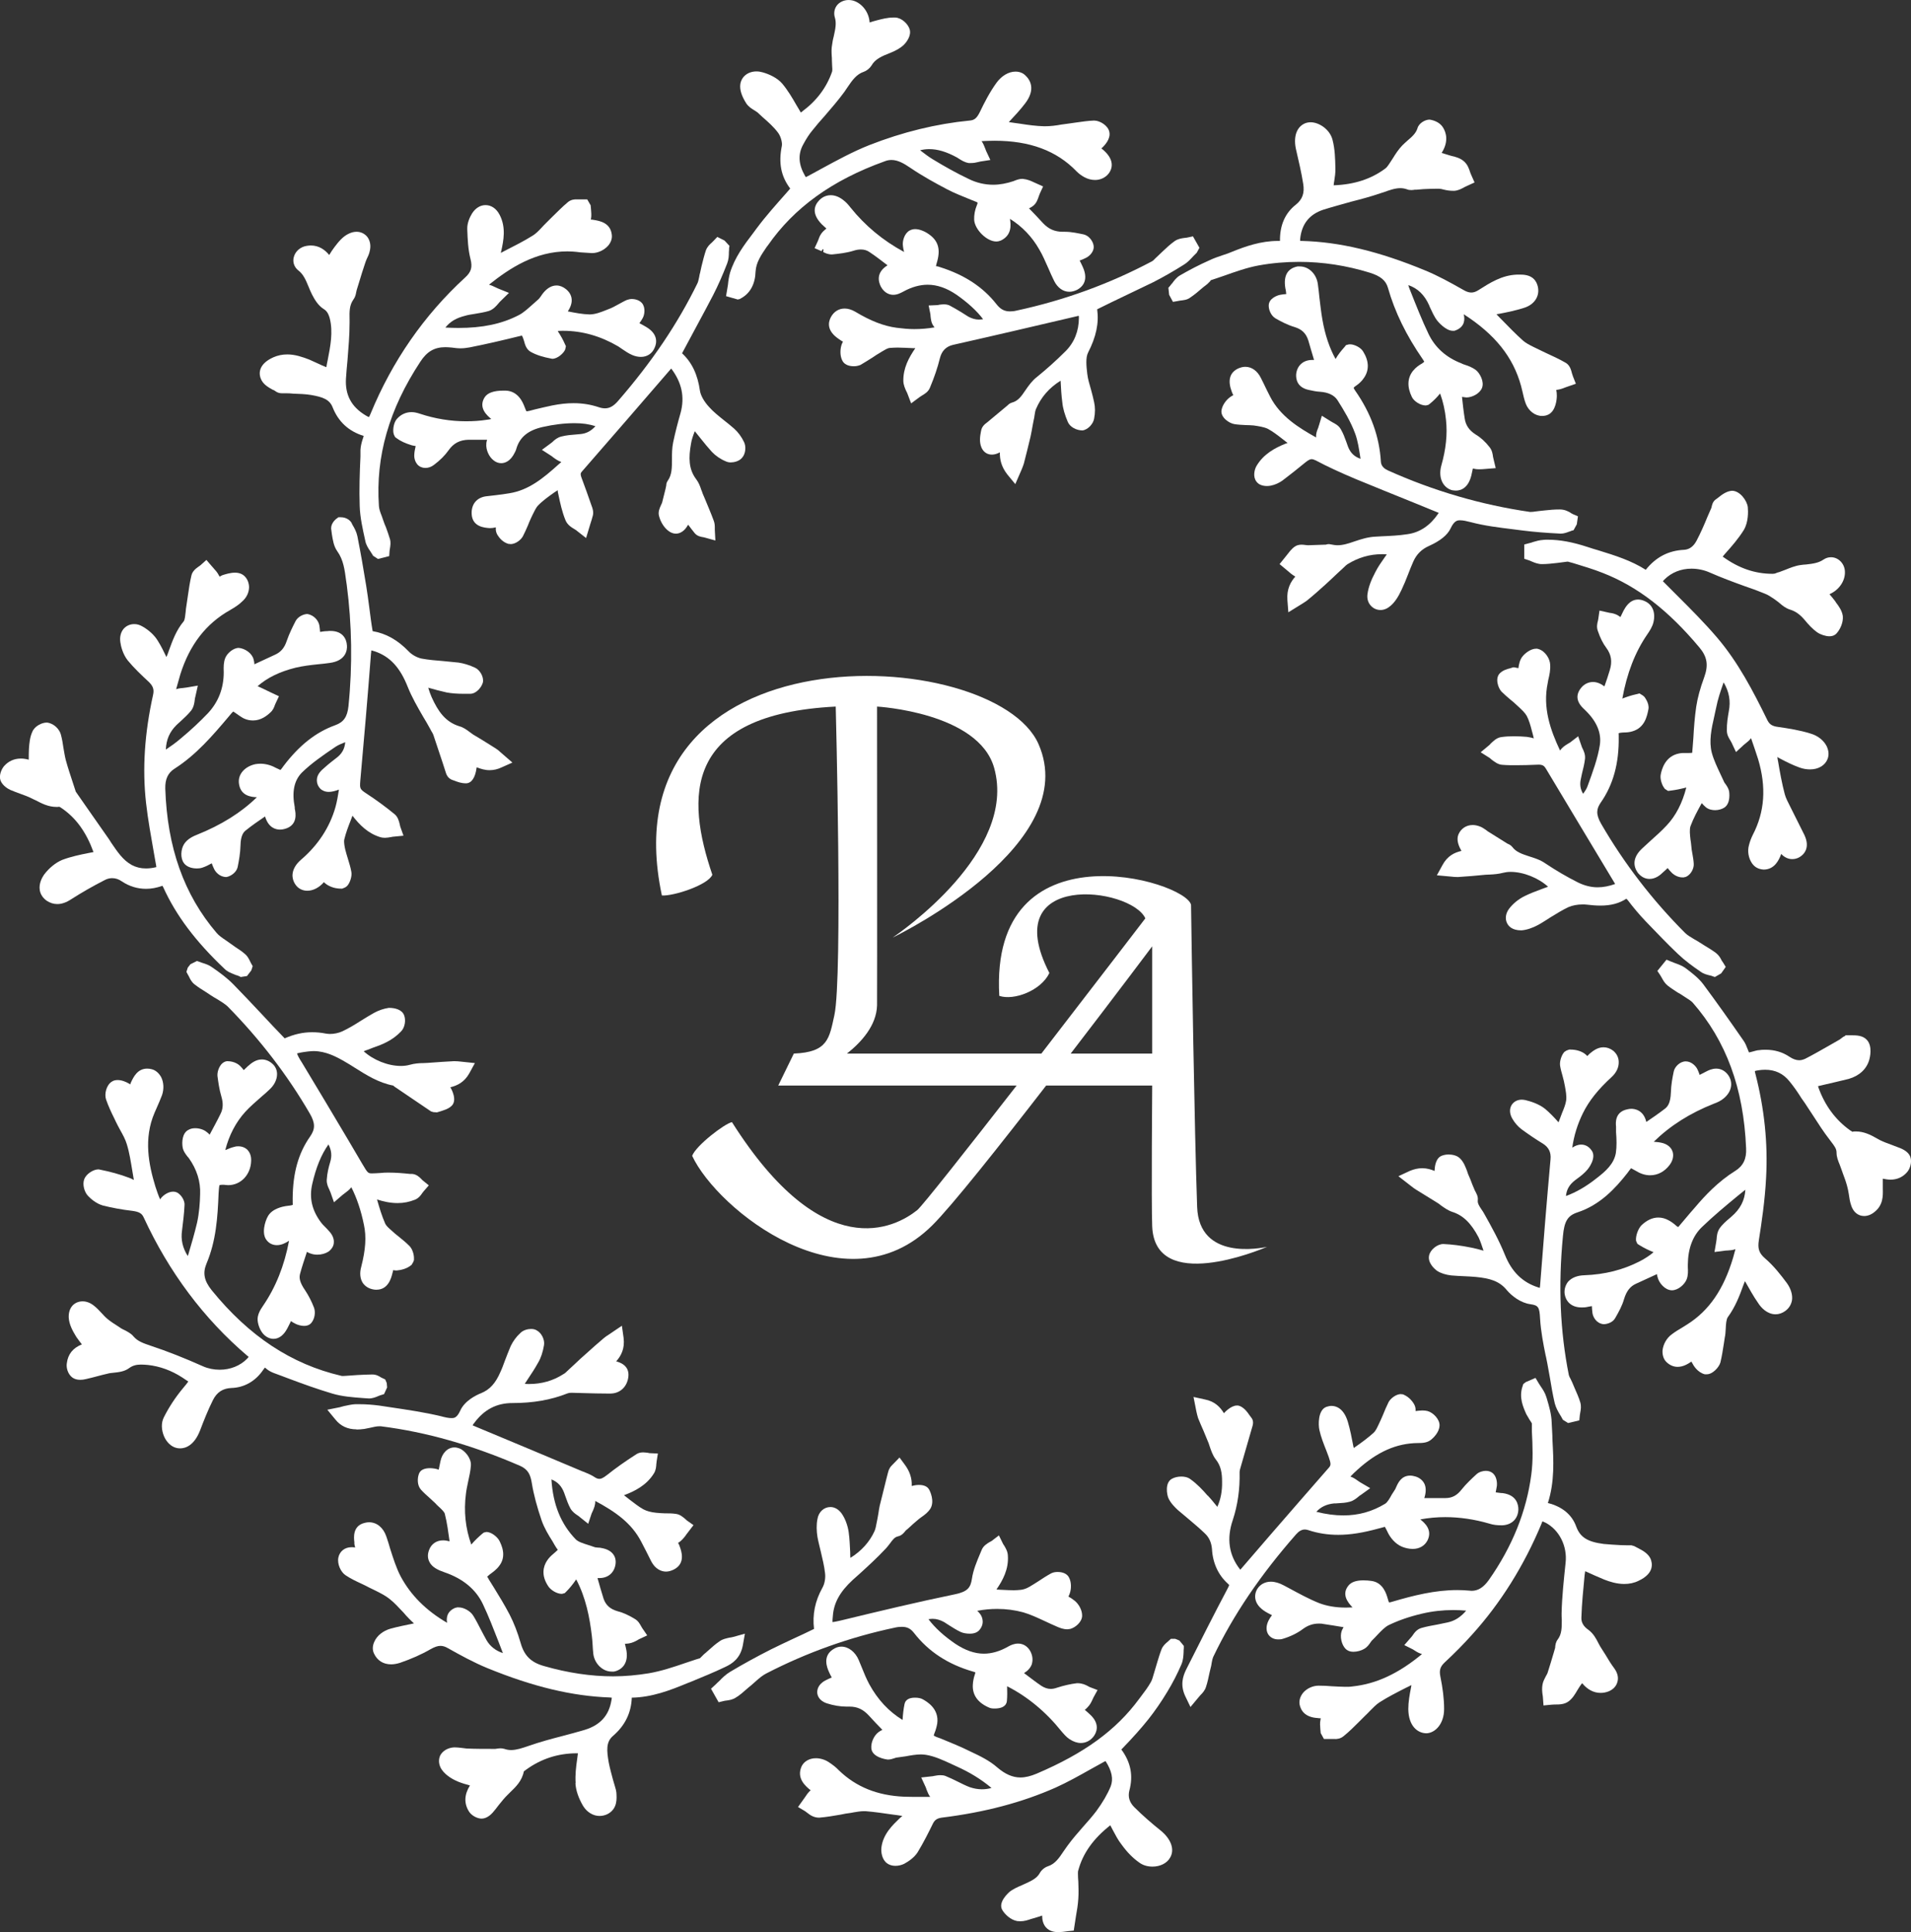 <?xml version="1.0" encoding="UTF-8"?><svg id="Layer_2" xmlns="http://www.w3.org/2000/svg" viewBox="0 0 100.36 101.45"><rect x="0" y="0" width="100.36" height="101.45" fill="#333333" stroke="none"/><defs><style>.cls-1{fill:white;}</style></defs><g id="Layer_1-2"><g><g><path class="cls-1" d="M61,86.6c-.09,.23-.16,.47-.23,.7l-.17,.57c-.05,.17-.09,.33-.16,.45-.15,.27-.34,.52-.53,.77l-.09,.12c-1.21,1.64-2.87,2.85-5.38,3.92-.31,.13-.59,.2-.85,.2-.41,0-.8-.17-1.22-.53-.41-.36-.91-.6-1.4-.83-.5-.25-1.02-.46-1.53-.67l-.27-.1c-.09-.04-.13-.07-.13-.07,0-.01,0-.04,.03-.11,.07-.17,.12-.35,.15-.52,.11-.78-.54-1.15-.75-1.27-.1-.06-.24-.09-.42-.09-.32,0-.51,.12-.55,.35-.05,.24-.08,.51-.1,.82-.72-.44-1.31-1.07-1.75-1.88-.15-.28-.28-.59-.41-.92l-.14-.34c-.18-.43-.54-.71-.91-.71-.12,0-.24,.03-.35,.09-.69,.36-.4,1.03-.3,1.25,.04,.09,.09,.19,.14,.28-.12,.05-.23,.1-.34,.16-.41,.22-.43,.53-.42,.65s.08,.41,.51,.55c.34,.11,.7,.17,1.03,.17h.16c.41,0,.72,.15,1.02,.48,.23,.25,.46,.5,.7,.74-.07,.03-.13,.07-.19,.11-.25,.18-.42,.55-.39,.87,.05,.46,.75,.57,.87,.58,.13,0,.25-.04,.34-.07,.03-.01,.08-.03,.09-.03,.17-.02,.33-.05,.5-.07,.27-.05,.55-.1,.81-.1,.08,0,.17,.01,.25,.02,.45,.07,.91,.28,1.36,.49l.26,.12c.67,.3,1.28,.67,1.83,1.13-.17,.05-.34,.07-.51,.07-.21,0-.42-.04-.63-.11-.21-.08-.41-.18-.63-.29-.22-.11-.43-.21-.65-.3-.08-.03-.17-.04-.26-.04-.12,0-.23,.02-.34,.04-.04,.01-.08,.02-.12,.02l-.55,.06,.23,.5s.04,.09,.05,.14c.05,.12,.1,.26,.19,.38h-.45c-.3,0-.61,0-.91-.01-1.41-.06-2.53-.51-3.44-1.39-.14-.15-.31-.28-.49-.4-.21-.15-.47-.23-.71-.23-.34,0-.62,.16-.75,.42-.29,.64,.22,1.05,.43,1.23,.02,0,.03,.01,.04,.02,0,.01-.01,.01-.01,.02-.13,.12-.22,.26-.3,.38l-.35,.49,.37,.22s.08,.06,.12,.09c.14,.11,.33,.25,.62,.25,.37-.03,.73-.09,1.13-.16,.18-.04,.35-.07,.53-.09l.16-.03c.18-.03,.36-.06,.52-.06h.1c.48,.04,.96,.11,1.44,.18,0,0,.41,.05,.49,.07-.05,.04-.09,.08-.14,.12-.36,.35-.87,.82-.96,1.53-.03,.23,.02,.64,.3,.84,.11,.08,.26,.13,.43,.13s.33-.04,.47-.11c.22-.12,.52-.32,.7-.6,.31-.51,.58-1.05,.78-1.46,.11-.24,.23-.32,.48-.36,2.27-.28,4.23-.8,5.99-1.58,.62-.28,1.21-.61,1.85-.97,.21-.12,.43-.24,.65-.36,.04-.02,.08-.05,.12-.06,.33,.51,.42,.94,.27,1.33-.17,.41-.42,.84-.75,1.29-.22,.29-.46,.56-.7,.83-.28,.32-.57,.65-.83,1.01l-.19,.27c-.24,.36-.45,.67-.82,.79-.18,.06-.35,.2-.44,.37-.16,.28-.46,.41-.81,.57l-.13,.06c-.21,.09-.45,.19-.66,.36,0,.01-.63,.53-.35,.96,.14,.22,.43,.5,.77,.56,.06,0,.11,.01,.16,.01,.21,0,.4-.06,.57-.12l.14-.04c.15-.04,.29-.09,.44-.14,0,.25,.06,.45,.19,.61,.2,.23,.47,.26,.67,.26,.13,0,.3-.02,.5-.05l.3-.03,.11-.72c.06-.33,.11-.64,.13-.96,.02-.3,.01-.59,0-.88-.01-.14-.02-.28-.02-.42,0-.08,0-.14,.02-.19,.24-.89,.79-1.66,1.68-2.36,.04,.08,.08,.16,.13,.25,.13,.24,.27,.52,.46,.76,.31,.43,.61,.72,.92,.94,.2,.15,.44,.22,.71,.22,.4,0,.76-.18,.92-.47,.25-.42,.06-.97-.49-1.42-.46-.37-.94-.78-1.39-1.23-.26-.26-.34-.55-.26-.87,.21-.78,.08-1.48-.42-2.16,.01-.01,.02-.02,.04-.04,.56-.58,1-1.07,1.39-1.56,.33-.42,.66-.89,.99-1.44,.28-.46,.53-.95,.74-1.44,.09-.22,.1-.44,.11-.64,0-.06,0-.13,.01-.2v-.12s-.23-.28-.23-.28l-.22-.09h-.23s-.13,.12-.13,.12c-.02,.02-.04,.04-.07,.06-.09,.08-.22,.19-.29,.37Z"/><path class="cls-1" d="M86.05,81.3c-.06-.03-.12-.06-.23-.12l-.14-.04h-.19s-.39-.01-.39-.01c-.29-.02-.58-.03-.87-.06-.86-.11-1.24-.35-1.45-.91-.22-.62-.73-1.05-1.49-1.24,.36-1.12,.3-2.24,.24-3.32,0-.3-.03-.6-.04-.9-.01-.45-.14-.87-.26-1.28l-.03-.09c-.06-.2-.18-.38-.29-.54-.03-.05-.06-.09-.09-.14l-.18-.3-.51,.22-.13,.1-.04,.12c-.2,.58,.03,1.09,.2,1.47,.05,.09,.11,.19,.17,.29,.04,.06,.11,.16,.12,.19v.42c.04,.75,.07,1.52-.03,2.26-.25,1.93-1,3.79-2.23,5.54-.28,.39-.56,.57-.91,.57-.04,0-.07-.01-.11-.01-.22-.02-.43-.03-.64-.03-1.18,0-2.31,.29-3.37,.6-.1,.03-.17,.05-.21,.05-.02-.03-.04-.09-.07-.2-.07-.24-.24-.85-.86-.93-.13-.02-.27-.03-.42-.03-.38,0-.63,.09-.78,.27-.37,.45-.06,.87,.21,1.15-.12,0-.23,.01-.35,.01-.53,0-.99-.08-1.39-.23-.53-.21-1.06-.5-1.56-.77l-.3-.16c-.24-.13-.47-.2-.69-.2-.3,0-.56,.14-.71,.38-.11,.18-.14,.39-.09,.58,.07,.27,.29,.5,.65,.69l.21,.11c-.07,.09-.13,.18-.18,.28-.13,.26-.14,.52-.02,.72,.11,.17,.3,.27,.52,.27,.08,0,.16,0,.25-.03,.4-.12,.77-.3,1.06-.52,.26-.19,.53-.28,.83-.28,.08,0,.16,0,.24,.02,.35,.05,.7,.11,1.06,.17-.04,.06-.07,.13-.1,.2-.1,.29-.01,.72,.21,.94,.07,.07,.2,.15,.41,.15,.19,0,.41-.06,.56-.15,.16-.09,.26-.23,.34-.35,.03-.04,.06-.09,.1-.12,.08-.08,.16-.16,.26-.27,.19-.2,.39-.41,.59-.51,.5-.24,1.06-.44,1.74-.6,.55-.13,1.1-.19,1.65-.19,.22,0,.45,.01,.68,.03-.29,.34-.6,.54-.98,.62-.18,.04-.35,.07-.53,.11-.28,.05-.56,.1-.84,.18-.24,.07-.37,.25-.47,.4-.03,.04-.06,.08-.09,.11l-.34,.39,.46,.23s.07,.05,.11,.07c.09,.06,.21,.13,.36,.17-1.24,1.03-2.41,1.57-3.65,1.7-.12,.02-.25,.02-.38,.02-.23,0-.47-.02-.72-.03-.22-.02-.44-.03-.68-.03-.3,0-.62,.14-.82,.38-.15,.19-.21,.4-.18,.6,.06,.31,.27,.68,.95,.72,.03,.01,.11,.01,.16,.01,0,.02-.01,.05-.01,.07-.04,.18-.02,.34-.01,.49l.02,.22,.17,.31h.54c.13,.01,.32-.01,.48-.14,.3-.24,.56-.5,.82-.76l.31-.31c.09-.08,.17-.17,.26-.26,.17-.17,.33-.34,.5-.45,.45-.29,.93-.53,1.4-.77,0,0,.25-.12,.28-.14,0,.05-.01,.09-.02,.14-.07,.36-.14,.74-.14,1.12,.01,.88,.48,1.27,.96,1.27,.46-.02,.92-.5,.92-1.27v-.02c0-.51-.07-1.07-.2-1.71-.06-.31,0-.5,.22-.71,.55-.51,1.02-.99,1.45-1.47,1.51-1.67,2.73-3.63,3.64-5.81,.02-.06,.04-.11,.06-.14,.03,.02,.08,.04,.15,.07,.72,.37,1.16,1.23,1.06,2.11-.09,.87-.19,1.76-.21,2.65,0,.12,0,.23,.01,.34,0,.42,0,.75-.21,1.03-.11,.14-.13,.3-.14,.45l-.07,.24c-.11,.36-.21,.72-.33,1.08-.02,.05-.05,.1-.09,.17-.06,.12-.14,.26-.17,.42-.04,.2-.02,.39,0,.54,.01,.06,.02,.11,.02,.16l.03,.41,.41-.04c.05,0,.11-.01,.16-.01h.03c.22,0,.49,0,.71-.16s.35-.39,.48-.61c.04-.07,.08-.13,.12-.19,.03-.04,.07-.1,.12-.16,.27,.33,.6,.51,.97,.51,.15,0,.29-.03,.42-.08,.24-.1,.4-.27,.46-.49,.07-.23,.01-.47-.15-.7-.17-.23-.33-.48-.48-.74l-.21-.33c-.05-.07-.09-.15-.15-.26-.12-.24-.27-.52-.53-.71-.26-.18-.38-.39-.37-.64,.02-.73,.1-1.49,.17-2.24l.03-.2c.33,.15,.66,.3,1,.44,.28,.11,.65,.23,1.05,.23,.27,0,.52-.05,.76-.17,.85-.4,.71-.94,.62-1.16-.13-.27-.4-.42-.63-.54Z"/><path class="cls-1" d="M40.5,86.6c-.75,.38-1.48,.78-2.15,1.18-.22,.13-.41,.31-.57,.48-.07,.06-.14,.13-.2,.19l-.24,.22,.4,.71,.29-.07s.09-.02,.13-.02c.15-.02,.33-.05,.49-.16,.2-.12,.37-.27,.55-.43,.08-.07,.16-.14,.24-.2,.08-.07,.17-.15,.26-.23,.18-.16,.36-.31,.54-.4,2.15-1.11,4.41-1.91,6.72-2.4,.16-.04,.29-.05,.4-.05,.28,0,.46,.09,.64,.32,.77,.99,1.79,1.65,3.1,2.03,.08,.02,.12,.04,.12,.04,0,.02,0,.05-.02,.1-.06,.17-.1,.36-.11,.55-.03,.53,.25,.94,.85,1.2,.08,.04,.18,.05,.29,.05,.54,0,.64-.25,.65-.41,.02-.23,.02-.47,.01-.76,1.08,.55,2.04,1.35,2.85,2.36,.12,.14,.25,.3,.43,.42,.2,.13,.4,.2,.59,.2,.26,0,.5-.12,.67-.34,.13-.17,.39-.64-.2-1.17-.08-.08-.17-.15-.26-.23,.05-.04,.11-.09,.15-.14,.12-.12,.19-.26,.25-.39l.05-.11,.22-.4-.42-.16s-.07-.04-.11-.06c-.12-.06-.28-.14-.54-.14h-.01c-.33,.04-.69,.12-1.06,.24-.11,.04-.22,.06-.32,.06-.17,0-.33-.06-.49-.16-.31-.21-.6-.44-.91-.67,.21-.13,.34-.28,.41-.47,.04-.15,.07-.38-.07-.66-.14-.27-.38-.42-.65-.42-.21,0-.39,.08-.53,.16-.42,.24-.85,.37-1.27,.37-.49,0-.99-.18-1.5-.52-.6-.41-1.06-.83-1.41-1.29,.07-.01,.14-.02,.22-.02,.2,0,.4,.06,.6,.17,.1,.06,.19,.12,.28,.18,.19,.12,.38,.24,.59,.34,.13,.06,.31,.09,.48,.09,.24,0,.41-.07,.52-.21,.13-.16,.18-.34,.15-.52-.03-.21-.16-.37-.28-.47,.36-.07,.71-.1,1.05-.1,.47,0,.93,.06,1.37,.18,.38,.11,.76,.29,1.15,.47,.21,.1,.41,.19,.64,.29,.14,.06,.31,.13,.53,.13,.01,0,.15-.02,.15-.02,.26-.07,.62-.36,.62-.7,0-.31-.19-.61-.38-.77-.11-.09-.23-.17-.34-.23,.03-.06,.06-.12,.08-.19,.08-.26,.07-.57-.04-.79-.09-.2-.31-.31-.61-.31-.14,0-.26,.03-.35,.08-.22,.12-.42,.25-.63,.39-.17,.11-.33,.21-.5,.31-.17,.1-.34,.15-.47,.16-.12,.01-.23,.02-.35,.02-.18,0-.37-.01-.57-.02,0,0-.28-.01-.34-.02,.33-.48,.65-1.06,.6-1.78-.01-.22-.11-.38-.19-.52-.03-.04-.05-.07-.07-.11l-.21-.43-.38,.29s-.06,.04-.11,.06c-.13,.08-.32,.19-.41,.4l-.08,.19c-.18,.43-.37,.87-.44,1.35-.07,.44-.21,.66-.88,.8-1.99,.41-3.99,.89-5.93,1.36l-.17,.04c-.07,.01-.21,.05-.34,.06,0-.06,0-.17,.02-.33,.05-.68,.37-1.26,1.04-1.88l.37-.33c.45-.41,.92-.84,1.35-1.3,.09-.09,.16-.19,.24-.29,.16-.22,.25-.33,.42-.37,.19-.04,.31-.18,.41-.31l.12-.1c.17-.16,.35-.32,.53-.47,.05-.04,.11-.09,.17-.13,.17-.12,.35-.25,.48-.46,.22-.39-.03-.9-.06-.96-.09-.18-.27-.27-.55-.27-.12,0-.25,.02-.35,.05h-.03c.02-.39-.1-.76-.36-1.11l-.28-.38-.38,.39c-.05,.05-.1,.1-.14,.18-.05,.08-.07,.17-.09,.24l-.09,.35c-.11,.46-.23,.92-.34,1.37-.03,.14-.05,.27-.07,.41-.02,.09-.03,.19-.05,.28l-.04,.2c-.03,.17-.06,.32-.11,.44-.26,.57-.69,1.05-1.27,1.41-.01-.09-.01-.19-.01-.29-.02-.35-.03-.71-.08-1.06-.05-.35-.18-.71-.37-.98-.15-.21-.36-.34-.59-.34-.34,0-.62,.26-.68,.63-.06,.29-.05,.63,0,.94,.05,.27,.12,.53,.18,.79,.08,.35,.18,.74,.22,1.12,.03,.25-.02,.55-.14,.76-.39,.7-.53,1.41-.44,2.16-.36,.18-.73,.35-1.1,.52-.38,.18-.77,.36-1.15,.55Z"/><path class="cls-1" d="M11.14,50.79c-.16-.12-.35-.18-.51-.23-.06-.02-.12-.04-.17-.06l-.12-.04-.34,.17-.14,.18-.07,.22,.09,.17s.04,.06,.05,.09c.06,.13,.14,.28,.28,.39,.2,.16,.41,.29,.62,.42l.24,.16c.1,.07,.21,.13,.33,.2,.21,.13,.41,.25,.56,.39,1.7,1.73,3.15,3.62,4.31,5.62,.29,.5,.29,.81,.02,1.2-.62,.88-.91,1.91-.92,3.26,0,.16,0,.32,.01,.33-.04,.03-.21,.05-.38,.07-.12,.02-.7,.12-.93,.53-.15,.26-.36,.93-.05,1.28,.13,.16,.32,.24,.52,.24,.23,0,.44-.1,.64-.23-.25,1.32-.7,2.44-1.37,3.42-.15,.22-.3,.47-.28,.76,.03,.31,.19,.69,.47,.86,.11,.07,.24,.11,.36,.11,.29,0,.54-.19,.73-.55,.06-.12,.13-.25,.19-.38,.07,.05,.14,.09,.22,.13,.13,.07,.32,.12,.47,.12,.21,0,.33-.09,.39-.17,.17-.21,.22-.55,.13-.79-.13-.34-.29-.64-.46-.9-.32-.46-.32-.69-.27-.88,.1-.38,.23-.75,.36-1.15,.06,.04,.12,.07,.19,.09,.11,.04,.23,.06,.35,.06,.23,0,.43-.06,.59-.16,.2-.15,.27-.32,.28-.45,.04-.31-.19-.57-.28-.66-.05-.06-.11-.12-.19-.2-.07-.07-.14-.14-.2-.22-.48-.64-.63-1.3-.46-2.03,.2-.87,.47-1.53,.85-2.07,.16,.31,.19,.6,.09,.93-.07,.23-.16,.57-.18,.93-.01,.21,.07,.38,.14,.52,.01,.04,.03,.08,.05,.12l.19,.54,.44-.38s.07-.05,.13-.1c.1-.08,.24-.17,.34-.31,.28,.54,.51,1.22,.66,1.96,.14,.64,.09,1.32-.14,2.22-.09,.32-.06,.62,.08,.84,.13,.19,.33,.31,.58,.35,.05,.01,.1,.01,.14,.01,.61,0,.77-.6,.83-.83,.02-.06,.03-.13,.05-.2,.05,.01,.11,.02,.18,.02,.21-.02,.52-.08,.75-.27l.03-.02,.08-.13,.05-.12v-.07c.01-.18-.06-.5-.24-.68-.17-.17-.36-.33-.55-.48-.13-.1-.26-.21-.4-.34-.14-.12-.27-.24-.32-.35-.18-.41-.31-.85-.43-1.27,.33,.11,.7,.19,1.08,.19,.33,0,.62-.06,.92-.18,.19-.08,.3-.23,.38-.35,.02-.03,.05-.06,.07-.09l.27-.31-.32-.26s-.05-.04-.07-.07c-.1-.1-.25-.25-.48-.27h-.12c-.37-.04-.75-.07-1.12-.07-.14,0-.28,0-.43,.02-.17,.01-.31,.02-.43,.02-.22,0-.23,0-.52-.49l-.7-1.19c-.82-1.38-1.64-2.76-2.47-4.13-.17-.26-.24-.41-.26-.49,.08-.02,.24-.06,.58-.1,.1-.01,.2-.02,.29-.02,.64,0,1.21,.3,1.7,.59,.14,.08,.27,.16,.44,.27,.62,.39,1.26,.8,2.04,.95,.03,.03,.07,.06,.1,.08l1.89,1.28,.14,.04h.07s.09,.01,.09,.01l.2-.06c.17-.06,.38-.11,.55-.26,.37-.3-.01-.95-.02-.97-.01-.01-.02-.02-.02-.03,.37-.09,.74-.27,1-.74l.29-.53-.76-.08c-.1-.01-.18-.02-.32-.02h-.02c-.42,.02-.83,.05-1.24,.08,0,0-.26,.02-.35,.02-.23,0-.48,.02-.73,.09-.14,.04-.3,.06-.47,.06-.68,0-1.44-.31-1.95-.77,.07-.03,.14-.06,.21-.08,.1-.04,.2-.08,.31-.12,.23-.08,.45-.16,.66-.27,.29-.14,.56-.34,.78-.57,.22-.22,.26-.62,.16-.86-.11-.28-.46-.38-.79-.38h-.01c-.27,.04-.53,.13-.77,.26-.22,.12-.44,.26-.67,.4-.33,.21-.67,.42-1.02,.58-.18,.08-.41,.13-.63,.13-.07,0-.15-.01-.22-.02-.25-.05-.48-.07-.72-.07-.48,0-.93,.1-1.44,.32-.42-.43-.83-.87-1.24-1.31-.48-.51-.96-1.02-1.44-1.51-.33-.34-.71-.62-1.13-.91Z"/><path class="cls-1" d="M30.22,93.63c.02,.38,.17,.8,.4,1.19,.2,.33,.53,.53,.86,.53,.15,0,.29-.03,.43-.1,.53-.28,.48-.82,.46-1.13-.01-.1-.03-.17-.06-.27l-.12-.41c-.08-.3-.16-.59-.22-.89-.11-.64-.15-1.08,.22-1.4,.64-.55,.96-1.22,.99-2.01,1.05-.02,2-.38,2.89-.75l.23-.09c.6-.25,1.2-.49,1.78-.77,.37-.17,.8-.45,.93-1.13l.11-.62-.61,.17c-.07,.02-.14,.03-.21,.04-.16,.04-.35,.07-.51,.19-.21,.14-.4,.31-.6,.49l-.23,.2s-.19,.19-.2,.2c-.25,.07-.49,.16-.74,.24-.64,.22-1.3,.44-1.95,.55-.61,.1-1.24,.16-1.87,.16-1.16,0-2.38-.18-3.63-.54-.68-.19-1.04-.54-1.23-1.22-.16-.55-.35-1.04-.57-1.47-.26-.5-.56-.99-.85-1.46l-.25-.4c-.05-.09-.07-.14-.09-.14,.02-.02,.06-.05,.14-.12,.16-.12,.35-.25,.49-.44,.42-.53,.12-1.12,.01-1.34-.08-.15-.38-.45-.68-.45l-.13,.03-.08,.06c-.19,.16-.39,.35-.58,.57-.31-.86-.4-1.76-.28-2.67,.02-.2,.07-.4,.11-.61,.06-.28,.13-.57,.15-.87,.03-.37-.31-.79-.61-.9-.08-.03-.17-.05-.25-.05-.36,0-.65,.29-.74,.73l-.09,.44c-.08-.03-.15-.05-.23-.06-.07-.01-.15-.02-.22-.02-.32,0-.52,.1-.59,.3-.09,.24-.09,.6,.1,.82,.14,.16,.3,.3,.49,.47,.09,.09,.19,.17,.28,.26,.05,.06,.11,.12,.18,.18,.13,.12,.29,.27,.31,.37,.12,.47,.18,.94,.25,1.44-.12-.03-.23-.05-.34-.05-.34,0-.61,.18-.73,.49-.09,.22-.09,.43,0,.62,.14,.31,.49,.46,.81,.57,.96,.33,1.64,.89,2.01,1.67,.3,.63,.56,1.31,.82,1.97l.23,.6c-.37-.12-.67-.35-.86-.68-.1-.17-.18-.34-.29-.54-.13-.25-.26-.51-.41-.75-.15-.24-.49-.43-.76-.43h-.09s-.06,.02-.06,.02h-.03c-.19,.08-.33,.2-.4,.37-.05,.13-.06,.27-.03,.42-1.11-.65-1.91-1.45-2.44-2.44-.23-.44-.39-.95-.55-1.45-.06-.22-.13-.43-.2-.64-.16-.47-.5-.75-.91-.75-.07,0-.14,.01-.22,.03-.65,.15-.58,.78-.55,1.02v.09c.01,.06,.03,.13,.04,.19-.06-.02-.13-.02-.19-.02-.35,0-.62,.21-.69,.54-.07,.33,.12,.77,.39,.94,.27,.18,.55,.31,.83,.44,.14,.07,.28,.13,.42,.21l.29,.14c.26,.13,.54,.27,.75,.44,.25,.19,.47,.44,.73,.71,.1,.12,.2,.23,.31,.34,.08,.08,.16,.16,.25,.24-.43,.09-.84,.17-1.24,.28-.38,.11-.7,.36-.84,.68-.1,.21-.11,.43-.02,.62,.17,.37,.49,.57,.9,.57,.15,0,.31-.03,.47-.08,.58-.2,1.13-.44,1.61-.72,.2-.11,.36-.17,.51-.17,.13,0,.26,.04,.41,.13,.64,.36,1.33,.74,2.06,1.04,2.4,.98,4.45,1.47,6.43,1.54,.04,.01,.08,.01,.1,.01,0,.03-.01,.08-.02,.14-.13,.8-.59,1.3-1.4,1.55-.38,.11-.77,.22-1.16,.32-.58,.15-1.18,.31-1.81,.53-.32,.11-.62,.21-.9,.21-.12,0-.23-.02-.35-.06-.07-.02-.14-.03-.21-.03s-.13,.01-.27,.03h-.11c-.46,0-.93,0-1.4-.02-.08-.01-.16-.02-.24-.03-.11-.01-.22-.03-.42-.03h0c-.32,.02-.59,.18-.72,.42-.11,.24-.08,.51,.08,.75,.24,.34,.64,.54,.86,.63,.2,.08,.4,.14,.62,.2-.3,.48-.32,.94-.05,1.37,.13,.2,.39,.35,.63,.37h.03c.26,0,.47-.19,.58-.31,.11-.13,.22-.26,.32-.4,.16-.2,.32-.4,.5-.57l.11-.11c.28-.27,.61-.58,.71-1.09,.04-.03,.1-.07,.12-.09,.79-.57,1.67-.86,2.67-.86h.05s-.04,.31-.04,.31c-.06,.41-.11,.83-.08,1.26Z"/><path class="cls-1" d="M8.6,74.43c-.14,.28-.13,.65,.02,1,.14,.31,.37,.52,.62,.59,.07,.02,.14,.03,.22,.03,.25,0,.73-.12,1.05-.95,.19-.5,.41-1.06,.67-1.58,.21-.42,.52-.62,.97-.64,.68-.02,1.27-.36,1.67-.95,.05-.07,.08-.1,.09-.12,.02,.01,.05,.03,.09,.07,.11,.09,.24,.16,.37,.21,.28,.1,.56,.21,.83,.31,.72,.27,1.47,.54,2.24,.77,.53,.16,1.1,.2,1.64,.24l.29,.02c.2,0,.37-.07,.53-.14,.05-.02,.1-.04,.15-.05l.12-.04,.16-.35-.02-.23-.08-.19-.15-.07-.08-.04c-.09-.06-.24-.15-.45-.15-.26,0-.53,.02-.79,.03l-.57,.04c-.06,0-.12,.01-.18,.01-.04,0-.07,0-.09-.01-2.62-.61-4.84-2.08-6.8-4.49-.4-.5-.48-.9-.28-1.39,.51-1.2,.59-2.44,.64-3.7,.01-.1,.02-.38,.05-.43,0,0,.04-.02,.16-.02,.05,0,.11,0,.16,.01,.05,0,.09,.01,.13,.01,.67,0,1.19-.55,1.21-1.28,.01-.3-.1-.47-.19-.57-.12-.12-.29-.19-.48-.19-.06,0-.12,0-.18,.02-.18,.04-.35,.11-.51,.18,.2-.78,.55-1.46,1.06-2.02,.25-.27,.55-.53,.87-.81,.13-.11,.26-.22,.38-.34,.27-.24,.41-.54,.41-.82,0-.22-.09-.41-.25-.55-.17-.15-.36-.22-.55-.22-.31,0-.55,.19-.73,.35l-.22,.21c-.05-.07-.11-.14-.18-.21-.08-.08-.3-.26-.69-.26h-.01c-.37,.05-.52,.53-.5,.77,.04,.3,.09,.7,.21,1.1,.1,.34,.09,.64-.06,.92-.17,.35-.36,.69-.56,1.07-.05-.06-.11-.11-.18-.16-.14-.11-.36-.18-.58-.18-.14,0-.26,.03-.36,.09-.33,.17-.34,.67-.3,.9,.03,.21,.16,.37,.25,.49l.07,.08c.43,.6,.63,1.25,.6,1.91-.01,.46-.05,.99-.16,1.49-.13,.55-.29,1.1-.46,1.67l-.03,.08c-.27-.43-.37-.86-.3-1.34,.05-.42,.11-.87,.13-1.32,.02-.2-.1-.42-.23-.55-.1-.11-.22-.17-.36-.17-.27,0-.53,.19-.66,.36-.01,.02-.02,.03-.03,.05-.1-.23-.18-.46-.25-.68-.35-1.15-.63-2.51-.04-3.88l.11-.25c.1-.22,.19-.44,.28-.67,.11-.32,.09-.68-.05-.95-.12-.21-.29-.36-.5-.41-.08-.02-.15-.03-.23-.03-.51,0-.72,.44-.86,.74-.01,.03-.02,.06-.03,.09-.02-.02-.04-.03-.06-.04-.15-.09-.38-.19-.6-.19-.11,0-.21,.02-.3,.08-.29,.17-.41,.65-.31,.94,.12,.35,.28,.69,.43,.99l.09,.19c.07,.15,.15,.29,.23,.44,.14,.25,.27,.49,.34,.73,.14,.45,.21,.93,.29,1.4,0,0,.07,.44,.08,.48-.08-.05-.15-.08-.23-.11-.5-.19-1.01-.33-1.62-.45-.29,0-.64,.24-.75,.5-.12,.3,.01,.7,.19,.89,.14,.15,.43,.41,.79,.51,.45,.11,.94,.21,1.55,.28,.35,.05,.49,.13,.59,.35,1.32,2.86,3.15,5.31,5.44,7.26,.03,.02,.05,.04,.07,.06-.02,.02-.05,.05-.08,.09-.36,.37-.88,.58-1.44,.58-.31,0-.61-.06-.88-.18-.97-.43-1.84-.78-2.75-1.08-.38-.13-.68-.23-.9-.49-.13-.16-.32-.25-.47-.33-.06-.03-.11-.05-.16-.08l-.18-.12c-.19-.12-.38-.24-.56-.39-.11-.09-.2-.19-.3-.3-.13-.14-.27-.29-.43-.41-.18-.14-.38-.21-.57-.21-.2,0-.38,.07-.52,.21-.15,.16-.22,.38-.21,.64,.02,.37,.21,.71,.4,1.02,.09,.13,.19,.26,.29,.39-.47,.19-.73,.51-.79,.99-.04,.23,.05,.57,.29,.75,.11,.08,.25,.12,.41,.12,.1,0,.2-.01,.31-.04,.2-.04,.4-.1,.6-.15,.18-.05,.35-.09,.52-.13,.1-.03,.21-.04,.31-.05,.28-.03,.59-.06,.84-.25,.18-.13,.37-.18,.62-.18,.12,0,.24,.01,.36,.02,.63,.07,1.23,.29,1.79,.65,.11,.07,.24,.16,.33,.22-.06,.09-.17,.22-.27,.34-.41,.49-.75,1.01-1.02,1.55Z"/><path class="cls-1" d="M18.72,75.06c.13,0,.26-.01,.41-.03,.1-.02,.2-.04,.3-.06,.18-.04,.34-.08,.48-.08,.03,0,.06,0,.09,0,2.38,.3,4.78,.98,7.32,2.08,.42,.19,.54,.47,.61,.91,.1,.61,.28,1.27,.52,1.97,.14,.39,.35,.74,.56,1.07l.12,.21c.07,.12,.15,.24,.17,.24-.02,.03-.13,.12-.23,.21-.11,.09-.25,.22-.35,.38-.18,.28-.32,.75,.08,1.34,.12,.18,.43,.39,.71,.39,.01,0,.15-.04,.15-.04l.08-.08c.18-.18,.35-.39,.52-.64,.51,.96,.71,2.02,.82,2.95,.02,.15,.03,.3,.04,.45,.01,.17,.02,.35,.04,.52,.07,.51,.49,.92,.96,.92h.12c.22-.04,.41-.16,.53-.33,.15-.22,.19-.51,.11-.87l-.06-.26c.08,0,.15-.01,.22-.02,.17-.03,.31-.1,.42-.16,.04-.02,.07-.04,.1-.06l.43-.2-.26-.38s-.04-.06-.06-.1c-.07-.13-.16-.29-.34-.39-.31-.19-.62-.33-.9-.4-.38-.11-.61-.31-.73-.65-.11-.36-.22-.72-.32-1.09h.1c.44,0,.76-.26,.84-.69,.08-.45-.18-.78-.69-.88-.08-.02-.16-.03-.24-.03-.07-.01-.14-.01-.18-.03-.1-.04-.22-.07-.33-.11-.25-.08-.51-.16-.64-.29-.78-.8-1.2-1.83-1.28-3.15,.33,.13,.54,.36,.67,.71l.06,.17c.07,.2,.15,.43,.27,.65,.1,.17,.25,.28,.39,.37,.03,.02,.06,.04,.09,.07l.45,.36,.18-.54s.04-.08,.06-.13c.06-.14,.14-.32,.13-.53,1.06,.57,1.91,1.16,2.42,2.15,.17,.32,.33,.64,.49,.96,.25,.52,.61,.6,.81,.6,.13,0,.27-.04,.41-.11,.63-.32,.39-.98,.31-1.2-.02-.07-.05-.13-.09-.2,.04-.02,.08-.05,.12-.08,.14-.12,.25-.26,.33-.38l.36-.47-.34-.24s-.06-.05-.09-.08c-.12-.1-.27-.24-.49-.27-.19-.03-.39-.03-.6-.03-.15-.01-.3-.01-.45-.03-.28-.03-.49-.09-.66-.18-.24-.13-.47-.32-.7-.49,0,0-.28-.22-.32-.25,.56-.21,1.19-.52,1.58-1.16,.1-.17,.11-.34,.12-.5,.01-.03,.01-.06,.01-.09l.07-.44-.44-.02s-.07-.01-.1-.02c-.09-.01-.17-.02-.24-.02-.13,0-.24,.03-.34,.09-.61,.39-1.1,.74-1.54,1.09-.24,.19-.34,.21-.41,.21s-.14-.02-.22-.07c-.19-.13-.39-.21-.58-.29l-.11-.04c-1.87-.79-3.74-1.57-5.61-2.35-.06-.03-.11-.05-.14-.06,.02-.04,.05-.08,.09-.13,.52-.7,1.17-1.04,2-1.04,1.08,0,2.02-.16,2.9-.51,.05-.02,.12-.03,.2-.03l.74,.02c.37,.01,.73,.02,1.09,.02h.24c.49-.01,.86-.36,.92-.88,.07-.61-.47-.76-.64-.81,.26-.29,.46-.67,.39-1.23l-.09-.64-.68,.46c-.11,.07-.2,.13-.28,.2-.31,.26-.61,.53-.91,.8-.2,.17-.39,.35-.58,.53l-.41,.38c-.06,.06-.13,.13-.21,.17-.54,.35-1.15,.52-1.8,.52-.08,0-.15,0-.23-.01l.13-.2c.2-.3,.4-.6,.57-.91,.15-.25,.25-.56,.31-.92,.05-.28-.13-.65-.39-.78-.08-.05-.18-.07-.29-.07-.16,0-.4,.05-.56,.21-.22,.2-.39,.44-.51,.69-.11,.26-.21,.52-.31,.78-.07,.19-.14,.39-.23,.58-.25,.58-.55,.92-1.01,1.11-.26,.1-.87,.4-1.1,.92-.18,.39-.33,.39-.46,.39-.15,0-.34-.04-.56-.1-.88-.21-1.78-.34-2.65-.47l-.6-.09c-.32-.04-.66-.07-1.05-.07h-.19c-.2,.01-.4,.06-.6,.1-.07,.02-.15,.04-.22,.06l-.65,.13,.42,.51c.28,.35,.65,.52,1.11,.52Z"/><path class="cls-1" d="M75.75,45.43l-.29,.53,.77,.07c.09,.01,.16,.02,.32,.02h.02c.48-.03,.96-.07,1.45-.12,.08,0,.15-.01,.23-.01,.21-.01,.45-.03,.68-.09,.12-.03,.25-.05,.4-.05,.69,0,1.48,.33,1.97,.78-.11,.04-.22,.08-.33,.12-.3,.11-.61,.23-.9,.37-.32,.16-.62,.4-.82,.67-.18,.24-.22,.53-.1,.76,.07,.14,.25,.37,.74,.37h.01c.28-.02,.59-.13,.87-.28,.22-.12,.43-.26,.65-.4,.31-.19,.63-.39,.95-.54,.21-.09,.47-.14,.74-.14,.08,0,.15,0,.22,.01,.25,.03,.49,.05,.72,.05,.54,0,.97-.11,1.36-.36l.08,.08c.27,.36,.58,.73,.94,1.11,.62,.64,1.13,1.18,1.69,1.71,.38,.36,.79,.66,1.19,.93,.16,.12,.34,.16,.5,.2,.05,.01,.09,.02,.13,.04l.12,.04,.33-.19,.24-.34-.14-.23s-.04-.06-.07-.1c-.06-.13-.15-.28-.3-.4-.19-.14-.4-.27-.6-.39l-.27-.17c-.09-.06-.18-.11-.27-.16-.18-.11-.36-.21-.48-.33-1.73-1.73-3.21-3.66-4.41-5.73-.3-.52-.24-.8-.03-1.11,.66-.94,.97-2.07,.95-3.45,0-.14,0-.2-.01-.2,.02-.01,.09-.03,.27-.04,.14,0,.3-.01,.46-.06,.65-.19,.77-.8,.84-1.16,.06-.31-.2-.63-.21-.65l-.08-.07-.18-.11-.16,.04c-.27,.06-.51,.14-.74,.23,.24-1.33,.67-2.44,1.31-3.37,.13-.19,.26-.39,.32-.62,.13-.52-.04-.95-.46-1.13-.11-.05-.23-.08-.34-.08-.46,0-.68,.43-.77,.59-.05,.11-.11,.22-.16,.33-.06-.04-.11-.08-.17-.11-.14-.07-.28-.1-.39-.11l-.54-.12-.06,.42s-.01,.07-.02,.11c-.04,.14-.08,.33-.01,.53,.13,.38,.27,.66,.45,.9,.26,.35,.32,.72,.18,1.17-.08,.27-.17,.54-.28,.85-.2-.15-.4-.23-.6-.23-.23,0-.45,.1-.61,.29-.32,.38-.27,.77,.16,1.15l.07,.07c.58,.57,.83,1.17,.74,1.79-.11,.71-.38,1.44-.64,2.15-.04,.13-.13,.27-.24,.42-.15-.25-.18-.5-.12-.77l.06-.29c.06-.24,.13-.51,.16-.78,.02-.22-.06-.4-.13-.54-.02-.04-.04-.08-.05-.12l-.18-.52-.43,.33s-.07,.04-.12,.07c-.13,.08-.29,.18-.4,.35-.51-1.08-.92-2.25-.65-3.54l.03-.17c.06-.24,.12-.52,.1-.8-.01-.31-.25-.67-.53-.79l-.08-.03-.08-.02h-.04c-.3,0-.59,.25-.7,.38-.17,.19-.21,.45-.24,.65,0-.01-.01-.01-.02-.01l-.19-.04h-.07l-.15,.05c-.17,.04-.37,.1-.53,.25-.28,.26-.11,.77,.07,.97,.15,.15,.31,.29,.49,.44,.1,.08,.21,.17,.31,.27l.12,.11c.16,.15,.32,.3,.41,.46,.12,.23,.2,.51,.27,.79,0,0,.09,.32,.1,.39-.12-.04-.24-.06-.37-.08-.22-.02-.45-.03-.68-.03-.21,0-.43,.01-.64,.04-.26,.03-.43,.21-.58,.35-.03,.04-.06,.07-.1,.1l-.42,.35,.46,.29s.08,.06,.12,.1c.15,.11,.33,.26,.57,.27,.24,.02,.47,.02,.71,.02,.35,0,.71-.01,1.18-.03,.22,0,.3,.07,.38,.2,1.21,2.03,2.43,4.04,3.64,6.06,0,0-.01,0-.01,.01-.31,.11-.61,.17-.91,.17-.35,0-.69-.09-1.02-.25-.58-.29-1.16-.63-1.73-1.01-.27-.19-.58-.28-.86-.37-.36-.12-.67-.22-.87-.49-.08-.1-.18-.14-.25-.17l-1.04-.65-.09-.07c-.08-.05-.18-.13-.31-.18-.13-.05-.26-.08-.39-.08-.34,0-.62,.19-.75,.5-.12,.3,.03,.63,.16,.86-.36,.08-.74,.26-1,.75Z"/><path class="cls-1" d="M75.33,61.48c-.19-.08-.4-.14-.64-.14-.22,0-.43,.05-.65,.14l-.6,.28,.67,.52c.1,.08,.17,.13,.25,.18,.19,.12,1.1,.68,1.1,.68,.07,.04,.14,.09,.21,.15,.17,.12,.36,.26,.59,.34,.58,.18,1,.6,1.39,1.34,.1,.21,.18,.46,.26,.7-.21-.06-.43-.12-.64-.16-.54-.11-1.02-.17-1.47-.19-.32,0-.69,.3-.75,.61-.08,.38,.3,.72,.44,.81,.19,.12,.46,.2,.73,.23,.23,.02,.45,.03,.67,.04,.21,.01,.42,.02,.63,.04,.71,.07,1.23,.21,1.62,.7,.25,.29,.71,.66,1.23,.73,.42,.06,.48,.15,.51,.76,.04,.66,.17,1.33,.29,1.92l.02,.08c.05,.23,.09,.45,.13,.68l.08,.44c.07,.44,.15,.89,.25,1.32,.06,.23,.17,.43,.28,.61,.04,.06,.08,.13,.11,.19l.04,.07,.27,.17,.59-.14,.03-.29s.01-.08,.02-.12c.03-.15,.06-.34,0-.54-.08-.27-.2-.52-.31-.78l-.11-.26c-.03-.06-.06-.12-.09-.19-.04-.07-.08-.15-.09-.2-.46-2.31-.56-4.7-.31-7.29,.07-.79,.25-1.08,.76-1.25,1.19-.39,1.99-1.26,2.62-2.06,.06-.09,.15-.2,.2-.26,.08,.04,.19,.11,.29,.16,.23,.14,.47,.21,.71,.21,.4,0,.76-.19,1.03-.55,.22-.3,.19-.56,.15-.69-.04-.12-.15-.33-.48-.44-.17-.05-.35-.07-.51-.08,.87-.85,1.9-1.5,3.16-2,.17-.06,.37-.15,.53-.29,.41-.35,.49-.82,.22-1.21-.16-.22-.38-.34-.63-.34-.22,0-.41,.09-.54,.16l-.33,.17c-.03-.1-.07-.19-.11-.28-.08-.18-.32-.43-.62-.43s-.58,.28-.63,.53c-.07,.33-.14,.71-.15,1.1-.02,.55-.16,.74-.32,.86-.31,.24-.63,.46-.97,.69-.15-.64-.63-.69-.79-.69-.07,0-.14,.01-.22,.03-.65,.14-.6,.72-.58,.91v.29c.03,.37,.04,.75-.01,1.09-.1,.57-.52,.95-1.03,1.34-.53,.42-1.05,.72-1.59,.92,.03-.34,.18-.6,.48-.83l.12-.09c.18-.13,.37-.28,.53-.47,.02-.02,.5-.61,.22-1-.18-.26-.4-.31-.55-.31-.18,0-.33,.07-.47,.16,.09-.63,.27-1.22,.56-1.81,.32-.65,.8-1.25,1.51-1.9,.25-.23,.38-.51,.37-.79,0-.23-.11-.44-.29-.59-.16-.12-.33-.18-.51-.18-.32,0-.56,.2-.72,.33-.04,.04-.09,.09-.13,.13-.05-.05-.1-.1-.16-.14-.2-.13-.44-.2-.74-.2h-.05l-.14,.05-.11,.07-.05,.06c-.11,.15-.21,.44-.18,.66,.03,.2,.09,.39,.14,.58,.04,.15,.08,.3,.11,.48,.05,.27,.1,.54,.07,.77-.03,.2-.11,.41-.22,.67,0,0-.15,.4-.18,.48-.24-.27-.46-.5-.71-.71-.33-.26-.75-.39-1.04-.46-.06-.01-.13-.02-.18-.02-.24,0-.43,.11-.54,.29-.12,.21-.1,.47,.05,.72,.12,.21,.29,.4,.47,.54,.37,.27,.75,.53,1.13,.76q.45,.28,.4,.81c-.2,2.21-.38,4.43-.55,6.65-.01,.04-.01,.08-.01,.11-.03,0-.05-.01-.08-.02-.83-.26-1.4-.82-1.76-1.72-.3-.74-.69-1.45-1.09-2.16-.04-.07-.08-.14-.14-.22-.14-.21-.21-.33-.19-.49,.02-.19-.07-.34-.16-.51l-.13-.31c-.07-.19-.14-.37-.22-.54-.02-.06-.04-.12-.06-.18-.08-.2-.16-.43-.34-.62-.18-.2-.47-.23-.63-.23-.11,0-.22,.02-.31,.05-.38,.11-.41,.62-.42,.79,0,0,0,.01,0,.02Z"/><path class="cls-1" d="M63.42,78.53c-.25-.29-.55-.61-.9-.86-.16-.12-.35-.14-.48-.14-.18,0-.36,.04-.5,.12-.37,.21-.26,.82-.18,1.01,.12,.27,.35,.49,.5,.63,.21,.18,.42,.35,.63,.53,.26,.22,.52,.44,.77,.68,.24,.22,.36,.49,.39,.84,.04,.73,.33,1.36,.83,1.81,.05,.05,.07,.07,.07,.07,0,.03-.03,.1-.09,.21-.68,1.28-1.38,2.67-2.17,4.24-.17,.35-.32,.81-.04,1.4l.27,.56,.4-.48s.07-.08,.12-.14c.11-.11,.23-.24,.29-.42,.09-.26,.14-.53,.2-.8l.08-.33,.03-.18c.02-.1,.04-.2,.07-.27,1.05-2.2,2.48-4.31,4.36-6.45,.15-.17,.3-.25,.46-.25,.05,0,.11,.01,.17,.03,.51,.17,1.03,.25,1.58,.25,.64,0,1.31-.11,2.11-.33,.11-.03,.25-.07,.34-.09,.05,.08,.12,.23,.17,.33,.12,.24,.38,.57,.72,.71,.14,.06,.35,.12,.57,.12,.35,0,.63-.16,.78-.45,.27-.55-.15-.92-.38-1.1,.43-.08,.87-.12,1.31-.12,.74,0,1.52,.11,2.31,.34,.22,.07,.41,.09,.67,.09h.01c.51-.02,.84-.35,.85-.84,0-.22-.07-.75-.82-.85-.12,0-.25-.03-.37-.04,.02-.11,.04-.22,.06-.33,.02-.17,0-.54-.26-.71-.09-.06-.2-.09-.32-.09-.14,0-.35,.05-.49,.18-.26,.24-.54,.5-.78,.8-.24,.31-.5,.45-.85,.45h-1.11c.09-.28,.1-.52,.02-.72-.08-.19-.25-.34-.47-.41-.1-.03-.2-.05-.29-.05-.47,0-.64,.39-.73,.59-.02,.05-.04,.09-.06,.13-.06,.09-.12,.18-.18,.28-.1,.19-.23,.41-.35,.48-.68,.41-1.39,.61-2.19,.61-.44,0-.91-.06-1.42-.19,.24-.26,.54-.4,.93-.44,.06,0,.13,0,.22-.01,.19-.01,.4-.02,.61-.08,.19-.05,.34-.17,.46-.27,.03-.03,.07-.06,.11-.08l.5-.36-.53-.31s-.07-.05-.12-.08c-.11-.08-.24-.17-.39-.22,.11-.12,.23-.23,.35-.34,1.05-.96,2.07-1.41,3.2-1.42,.23,0,.48-.01,.68-.17,.1-.08,.43-.37,.45-.74,.02-.33-.33-.69-.63-.77-.08-.02-.17-.03-.27-.03-.12,0-.24,.02-.36,.03,.01-.1,0-.22-.07-.35-.15-.26-.35-.43-.6-.53h-.05s-.05-.01-.05-.01c-.25,0-.55,.23-.65,.43-.11,.22-.2,.44-.29,.66-.07,.16-.14,.33-.23,.51-.08,.17-.16,.34-.26,.43-.29,.26-.61,.5-1,.77-.01,.01-.03,.02-.04,.03l-.02-.06c-.09-.46-.17-.9-.3-1.33-.22-.71-.63-.82-.85-.82-.09,0-.18,.02-.27,.05-.45,.16-.43,.95-.37,1.21,.08,.37,.22,.72,.37,1.1l.12,.32c.12,.35,.12,.43,.02,.55-1.04,1.18-2.06,2.37-3.1,3.56l-1.56,1.81-.02-.02c-.58-.74-.71-1.61-.38-2.58,.26-.79,.38-1.62,.36-2.52,0-.09,.04-.21,.08-.35l.6-2.08c.05-.17,.03-.32-.07-.44l-.09-.12c-.1-.15-.24-.34-.44-.45l-.06-.03-.1-.03h-.06c-.32,0-.65,.37-.68,.4,0,.01,0,.01,0,.01-.19-.32-.48-.63-1.01-.73l-.59-.13,.15,.76c.03,.12,.05,.23,.09,.35,.09,.23,.19,.45,.29,.68l.21,.51c.04,.08,.07,.17,.1,.27,.08,.23,.16,.49,.33,.71,.27,.34,.33,.71,.33,1.17,.01,.49-.07,.92-.25,1.32-.17-.21-.33-.41-.5-.59Z"/><path class="cls-1" d="M9.65,44.35c-.15,.26-.19,.7,.01,.97,.18,.25,.53,.28,.67,.28,.1,0,.2-.01,.29-.04,.18-.06,.34-.14,.5-.23,.04,.11,.08,.21,.13,.31,.07,.14,.28,.41,.64,.41,.24-.04,.53-.25,.59-.52,.07-.34,.14-.74,.15-1.14,.01-.52,.16-.7,.28-.79,.32-.26,.66-.49,1.01-.73,.18,.6,.56,.69,.79,.69,.07,0,.14-.01,.22-.03,.73-.18,.6-.85,.55-1.07v-.07c-.16-.82-.03-1.41,.37-1.82,.5-.49,1.11-.91,1.7-1.31l.09-.06c.14-.09,.31-.16,.49-.23-.03,.36-.18,.62-.48,.84-.15,.11-.29,.23-.44,.35l-.17,.15c-.13,.11-.4,.33-.4,.65,0,.12,.03,.31,.21,.48,.08,.06,.21,.14,.42,.14,.17,0,.37-.06,.53-.12-.05,.31-.1,.62-.18,.91-.3,1.06-.91,2-1.81,2.77-.28,.24-.44,.52-.45,.81,0,.23,.09,.45,.26,.62,.14,.13,.32,.2,.52,.2,.3,0,.62-.16,.87-.45,.05,.05,.1,.09,.16,.13,.22,.14,.47,.21,.75,.21h.05l.15-.06,.1-.07,.05-.06c.1-.13,.23-.45,.18-.7-.04-.23-.11-.45-.18-.68-.05-.16-.1-.33-.14-.49-.03-.13-.08-.38-.05-.52,.08-.34,.21-.68,.34-1.01,0,0,.08-.22,.09-.24,.37,.48,.81,.93,1.47,1.13,.07,.02,.15,.03,.24,.03,.1,0,.21-.02,.33-.04,.04-.01,.09-.02,.13-.02l.51-.05-.17-.48s-.02-.07-.03-.13c-.04-.16-.09-.38-.28-.53-.45-.37-.94-.73-1.46-1.07-.35-.23-.36-.26-.33-.66,.2-2.21,.39-4.43,.56-6.65,.01-.1,.02-.16,.02-.21,.05,.01,.1,.03,.18,.05,.8,.27,1.33,.85,1.73,1.86,.22,.55,.51,1.05,.81,1.57,.13,.21,.25,.42,.37,.64l.07,.13c.04,.06,.08,.13,.1,.19,.16,.48,.32,.96,.48,1.44l.19,.59c.08,.21,.22,.29,.29,.32l.14,.05c.16,.06,.35,.14,.62,.14,.29-.01,.48-.3,.55-.82,0-.01,0-.02,.01-.02,.2,.08,.43,.15,.67,.15,.22,0,.43-.05,.64-.15l.56-.25-.6-.52c-.09-.09-.17-.15-.26-.21-.24-.16-.5-.31-.75-.47l-.45-.27c-.06-.04-.12-.09-.18-.13-.16-.12-.33-.25-.56-.31-.72-.23-1.1-.77-1.44-1.52-.07-.16-.13-.33-.18-.5,.32,.09,.65,.18,.97,.25,.27,.05,.57,.07,.92,.07h.32c.34-.01,.6-.37,.66-.6,.06-.3-.17-.66-.41-.77-.3-.14-.6-.23-.87-.27-.27-.03-.54-.05-.81-.08-.37-.03-.76-.06-1.13-.13-.24-.05-.51-.2-.68-.38-.58-.6-1.19-.94-1.89-1.06-.07-.4-.12-.8-.18-1.27-.05-.38-.1-.75-.16-1.12-.14-.87-.29-1.73-.46-2.59-.05-.24-.16-.44-.27-.62l-.04-.09c-.1-.17-.32-.29-.55-.29h-.14s-.05,.04-.05,.04c-.16,.1-.38,.35-.32,.63,.01,.07,.02,.15,.03,.23,.05,.29,.09,.61,.28,.88,.33,.46,.39,.97,.47,1.57l.03,.2c.27,2.07,.31,4.21,.09,6.37-.06,.56-.25,.84-.7,1-1.02,.37-1.88,1.05-2.71,2.14-.03,.05-.11,.15-.16,.21-.07-.03-.17-.08-.26-.12-.25-.14-.54-.21-.8-.21-.08,0-.16,.01-.24,.02-.52,.1-.99,.51-.87,1.09,.11,.58,.63,.64,.93,.65-.83,.81-1.87,1.46-3.17,1.98-.33,.13-.55,.3-.67,.51Z"/><path class="cls-1" d="M.55,41.48c.17,.07,.35,.14,.52,.2,.23,.08,.46,.17,.67,.28l.13,.06c.31,.16,.66,.35,1.1,.35,.05,0,.11,0,.13-.01,.02,0,.07,.02,.19,.11,.72,.51,1.24,1.23,1.62,2.27l-.26,.05c-.46,.09-.93,.19-1.38,.36-.34,.14-.69,.42-.96,.78-.1,.15-.28,.46-.22,.82,.04,.22,.17,.41,.37,.55,.17,.11,.35,.17,.55,.17,.23,0,.47-.08,.74-.26,.55-.35,1.14-.69,1.75-1,.13-.07,.26-.1,.39-.1,.17,0,.34,.05,.51,.17,.39,.26,.82,.39,1.27,.39,.27,0,.55-.05,.83-.15,.01,0,.02-.01,.03-.01,.01,.02,.02,.04,.04,.07,.67,1.48,1.69,2.84,3.22,4.29,.17,.17,.39,.24,.58,.32,.07,.02,.13,.04,.2,.07l.07,.04,.33-.05,.23-.3,.07-.22-.09-.16-.05-.1c-.06-.12-.13-.27-.28-.39-.15-.13-.33-.25-.5-.36-.1-.07-.2-.14-.31-.22l-.2-.14c-.18-.12-.35-.24-.46-.37-1.72-2.01-2.6-4.5-2.7-7.59-.01-.49,.14-.82,.49-1.04,1.14-.73,2-1.74,2.83-2.72,.09-.11,.18-.22,.25-.28,.07,.05,.2,.13,.32,.22,.08,.05,.16,.11,.25,.15,.15,.07,.31,.1,.47,.1,.41,0,.72-.24,.91-.42,.14-.12,.2-.28,.24-.4,.01-.03,.03-.06,.04-.09l.17-.36-.57-.27c-.18-.09-.37-.18-.55-.26,.5-.44,1.15-.76,1.99-.97,.38-.09,.79-.14,1.18-.18,.21-.02,.41-.04,.61-.07,.86-.11,.93-.68,.91-.92-.02-.37-.25-.76-.86-.76-.06,0-.11,0-.17,.01-.13,0-.25,.02-.38,.04-.01-.12-.02-.23-.04-.35-.05-.24-.26-.52-.62-.59-.21,0-.5,.14-.62,.36-.16,.31-.34,.67-.47,1.05-.12,.36-.3,.58-.6,.72l-1.1,.51c0-.08-.02-.17-.04-.25-.08-.33-.45-.58-.78-.61-.29,0-.61,.28-.71,.53-.09,.23-.09,.46-.08,.75,0,.84-.28,1.56-.83,2.15-.42,.44-.9,.89-1.42,1.32-.24,.21-.51,.4-.79,.59,.02-.53,.2-.93,.55-1.28,.07-.07,.14-.13,.24-.22,.17-.16,.37-.34,.54-.55,.14-.19,.17-.4,.19-.58,.01-.05,.01-.1,.03-.15l.13-.58-.59,.1s-.1,.01-.15,.02c-.12,.01-.26,.02-.4,.07,.07-.26,.15-.52,.22-.78,.49-1.55,1.34-2.66,2.62-3.38,.26-.15,.47-.29,.63-.45,.23-.2,.35-.46,.36-.73,0-.23-.08-.44-.23-.59-.12-.12-.29-.19-.51-.19-.24,0-.49,.08-.59,.11-.08,.02-.15,.06-.22,.1,0-.02-.02-.04-.03-.06-.08-.16-.19-.28-.29-.39-.04-.04-.37-.43-.37-.43l-.3,.27s-.07,.06-.11,.08c-.14,.1-.33,.24-.38,.48-.08,.34-.13,.68-.18,1.03-.03,.18-.05,.36-.08,.54-.02,.1-.03,.22-.04,.33-.02,.17-.04,.41-.1,.49-.4,.48-.59,1.02-.78,1.54-.04,.12-.08,.23-.13,.34-.14-.29-.28-.58-.45-.85-.18-.3-.48-.57-.8-.75-.15-.09-.29-.13-.44-.13-.22,0-.42,.09-.56,.25-.15,.18-.21,.43-.17,.7,.03,.22,.13,.63,.39,.96,.33,.4,.71,.76,1.11,1.13,.22,.22,.28,.39,.22,.67-.45,2.03-.57,3.89-.37,5.68,.1,.89,.27,1.8,.41,2.61l.12,.68s.01,.06,.01,.08c-.2,.05-.38,.07-.55,.07-.27,0-.51-.06-.74-.18-.47-.26-.75-.69-1.08-1.17l-.1-.16c-.38-.55-.76-1.09-1.14-1.63l-.62-.89-.15-.46c-.13-.4-.27-.81-.38-1.22-.05-.2-.08-.41-.12-.63-.03-.23-.07-.45-.13-.68-.07-.28-.36-.6-.74-.64-.27,0-.64,.19-.76,.48-.13,.28-.16,.6-.18,.9-.01,.18-.01,.37-.01,.57-.15-.04-.28-.06-.41-.06-.36,0-.66,.14-.89,.4-.13,.16-.28,.48-.18,.76,.12,.29,.43,.45,.52,.49Z"/><path class="cls-1" d="M14.35,20.47c.05,.03,.11,.06,.16,.1,.08,.05,.18,.08,.3,.08,.03,0,.17,0,.17,0,.14,0,.28,0,.43,.02,.31,.01,.63,.02,.93,.07,.63,.11,.97,.24,1.13,.65,.3,.75,.83,1.25,1.63,1.5-.02,.06-.03,.12-.06,.19-.05,.16-.1,.35-.11,.55v.34c-.04,.85-.07,1.73-.04,2.6,.02,.61,.16,1.22,.29,1.81,.04,.23,.16,.41,.27,.57,.04,.06,.07,.12,.11,.17l.03,.06,.26,.17,.59-.15,.02-.28s.01-.07,.02-.13c.02-.13,.05-.3,0-.48-.06-.21-.14-.42-.21-.62-.05-.12-.1-.23-.14-.36l-.08-.23c-.08-.2-.14-.37-.15-.53-.18-2.6,.53-5.08,2.17-7.57,.35-.54,.74-.77,1.32-.77,.11,0,.22,.01,.34,.02,.15,.02,.3,.04,.45,.04,.17,0,.33-.02,.49-.05,.86-.17,1.72-.37,2.57-.58,.09-.02,.16-.03,.16-.05,0,0,.03,.03,.08,.17l.04,.12c.05,.19,.12,.45,.36,.58,.29,.16,.63,.27,1.12,.36,.29,0,.57-.29,.64-.41l.04-.07,.04-.18-.06-.13c-.09-.21-.21-.42-.37-.67,.09-.01,.19-.01,.29-.01,1,0,1.97,.28,2.89,.82,.07,.05,.15,.1,.22,.15,.15,.1,.32,.22,.51,.3,.16,.07,.32,.1,.46,.1,.32,0,.59-.17,.72-.48,.11-.24,.2-.71-.44-1.09-.12-.07-.24-.14-.36-.2,.07-.09,.13-.19,.18-.28,.09-.17,.15-.53-.04-.77-.17-.2-.45-.22-.53-.22-.1,0-.18,.02-.27,.05-.16,.07-.31,.16-.48,.25-.16,.09-.33,.18-.5,.24l-.1,.04c-.3,.12-.59,.23-.88,.23-.37-.01-.74-.08-1.14-.16,.43-.64,.08-1.03-.1-1.17-.15-.12-.32-.19-.49-.19-.25,0-.48,.13-.69,.38-.05,.06-.09,.12-.13,.18-.05,.07-.1,.14-.15,.18l-.27,.24c-.25,.22-.5,.46-.77,.59-.88,.45-1.88,.66-3.15,.66-.23,0-.45-.01-.68-.02,.27-.33,.57-.5,1.04-.62,.16-.05,.34-.07,.51-.1,.24-.04,.49-.08,.73-.15,.24-.08,.39-.26,.51-.4,.04-.04,.07-.09,.11-.12l.44-.43-.57-.23s-.09-.04-.15-.07c-.09-.04-.2-.1-.33-.13,1.1-.88,2.44-1.75,4.12-1.75,.09,0,.19,.01,.28,.01,.13,.01,.26,.02,.39,.04,.2,.01,.4,.03,.62,.04,.31,0,.63-.15,.84-.38,.15-.17,.23-.38,.2-.59-.07-.62-.63-.72-.93-.77-.06-.01-.11-.02-.17-.02,0-.02,0-.03,.01-.05,.03-.17,.01-.34,0-.48l-.02-.22-.18-.31h-.52c-.14-.01-.33,.01-.49,.14-.3,.25-.57,.53-.85,.8l-.33,.33c-.07,.07-.13,.13-.22,.23-.15,.16-.3,.31-.45,.4-.46,.29-.98,.55-1.43,.78,0,0-.22,.11-.25,.13l.03-.12c.11-.51,.26-1.21-.09-1.88-.17-.33-.44-.51-.74-.51-.28,0-.53,.16-.71,.44-.12,.2-.26,.5-.25,.82,.02,.54,.04,1.06,.17,1.57,.11,.43,.04,.68-.28,.97-2.16,1.98-3.83,4.39-4.97,7.16-.04,.1-.07,.15-.08,.17-.03-.01-.09-.03-.18-.09-.75-.45-1.08-1.08-1.03-1.93,.02-.32,.05-.64,.08-.96,.05-.64,.11-1.3,.11-1.97v-.17c-.01-.44-.01-.75,.2-1.05,.1-.13,.13-.28,.15-.4,.01-.03,.02-.07,.02-.09l.13-.42c.1-.33,.2-.66,.31-.98,.02-.08,.06-.16,.09-.24,.06-.12,.12-.25,.15-.38,.08-.29,.04-.56-.11-.77-.14-.18-.35-.28-.57-.28-.13,0-.26,.03-.39,.09-.34,.15-.57,.45-.77,.71-.1,.13-.19,.27-.28,.42-.22-.27-.53-.5-.97-.5-.07,0-.14,.01-.21,.02-.33,.05-.6,.28-.68,.59-.07,.26,.02,.53,.24,.7,.26,.2,.39,.5,.53,.84,.06,.15,.12,.29,.19,.43,.14,.27,.32,.57,.6,.75,.15,.09,.25,.21,.33,.5,.18,.72,.03,1.47-.11,2.19-.03,.13-.05,.25-.07,.37-.16-.06-.31-.13-.48-.21-.14-.06-.28-.13-.42-.19-.34-.13-.73-.27-1.15-.27-.26,0-.5,.05-.73,.15-.85,.38-.75,.92-.66,1.13,.12,.3,.4,.45,.65,.59Z"/><path class="cls-1" d="M96.13,54.86c-.44,.25-.87,.5-1.32,.73-.11,.05-.21,.08-.32,.08-.16,0-.33-.06-.51-.18-.37-.25-.79-.37-1.25-.37-.11,0-.22,0-.33,.02-.11,0-.23,.04-.34,.07-.07,.02-.15,.04-.21,.05-.02-.05-.06-.14-.08-.2-.05-.13-.11-.28-.2-.41-.77-1.11-1.43-2.04-2.12-2.97-.25-.33-.58-.58-.92-.84-.18-.13-.37-.2-.54-.26-.07-.02-.47-.19-.47-.19l-.48,.59,.16,.24,.07,.12c.07,.13,.16,.29,.31,.41,.16,.13,.34,.24,.52,.36,.1,.05,.19,.11,.28,.17l.17,.11c.14,.09,.27,.17,.35,.26,1.75,2,2.67,4.49,2.8,7.64,.03,.55-.15,.93-.57,1.19-.9,.56-1.59,1.3-2.09,1.89l-.27,.31c-.18,.22-.37,.43-.55,.65-.05,.07-.09,.09-.09,.1-.01-.01-.04-.02-.09-.06-.13-.12-.27-.22-.4-.29-.18-.1-.36-.15-.55-.15-.31,0-.6,.14-.88,.4-.17,.17-.32,.55-.29,.82l.07,.16,.11,.07c.24,.15,.49,.27,.74,.37-.2,.17-.44,.33-.73,.48-.88,.45-1.83,.69-2.9,.73-.38,.01-.67,.13-.86,.34-.14,.18-.21,.41-.18,.64,.05,.34,.3,.71,.89,.71,.09,0,.2,0,.32-.03l.22-.04c0,.12,.02,.24,.03,.36,.03,.22,.21,.55,.58,.59,.21,0,.5-.1,.62-.33,.19-.33,.36-.64,.46-.99,.13-.42,.32-.67,.64-.81l1.09-.5c0,.06,.02,.12,.04,.19,.07,.27,.37,.65,.74,.66,.33,0,.67-.3,.78-.58,.08-.21,.07-.44,.06-.62v-.16c.01-.84,.26-1.5,.74-1.96,.59-.57,1.24-1.11,1.87-1.63,0,0,.3-.24,.41-.33-.03,.56-.27,1.02-.74,1.42l-.08,.07c-.18,.15-.39,.33-.54,.55-.12,.19-.14,.39-.15,.56-.01,.05-.01,.09-.02,.14l-.09,.53,.54-.07s.08-.01,.14-.01c.12-.01,.27-.01,.42-.07-.04,.15-.08,.3-.12,.44-.5,1.68-1.27,2.79-2.41,3.51l-.24,.15c-.2,.12-.39,.23-.57,.37-.27,.19-.46,.53-.49,.86-.01,.24,.06,.45,.2,.59,.17,.17,.38,.26,.59,.26,.28,0,.51-.13,.72-.27v-.02s.03,.06,.05,.09c.07,.14,.28,.49,.66,.59h.09c.32,.01,.66-.37,.73-.62,.08-.33,.13-.66,.18-.98l.05-.33c.03-.13,.04-.28,.05-.46,.01-.24,.03-.5,.11-.61,.4-.55,.62-1.13,.82-1.69l.08-.2c.23,.4,.44,.79,.7,1.16,.14,.22,.46,.58,.91,.58,.17,0,.35-.06,.5-.17,.2-.14,.32-.34,.36-.57,.04-.28-.06-.61-.27-.9-.29-.39-.68-.9-1.15-1.3-.31-.27-.39-.51-.32-.95,.14-.89,.32-2.08,.38-3.28,.1-1.8-.09-3.63-.56-5.45-.02-.07-.03-.12-.03-.15,.03-.01,.08-.03,.17-.04,.13-.02,.25-.03,.37-.03,.53,0,.95,.2,1.28,.61,.23,.28,.43,.57,.63,.89l.17,.24c.13,.2,.26,.4,.44,.67,.27,.42,.56,.87,.88,1.28l.06,.08c.19,.25,.29,.38,.29,.59s.08,.42,.16,.61c.02,.04,.17,.47,.17,.47,.08,.21,.16,.43,.22,.65,.04,.13,.06,.26,.09,.42,.03,.21,.06,.42,.13,.62,.11,.34,.36,.55,.68,.55,.18,0,.37-.07,.54-.21,.46-.36,.45-.85,.44-1.21v-.54c.14,.03,.28,.05,.41,.05,.35,0,.65-.14,.87-.4,.16-.19,.24-.5,.18-.74-.05-.21-.22-.37-.51-.5-.16-.06-.31-.12-.47-.18-.22-.08-.44-.16-.64-.26l-.18-.1c-.3-.17-.65-.35-1.08-.35-.07,0-.15,0-.17,.02,0,0-.03-.02-.13-.08-.77-.55-1.33-1.31-1.67-2.27,0-.02-.01-.03-.01-.05,.02,0,.3-.07,.3-.07,.43-.1,.87-.2,1.31-.31,.55-.16,.94-.51,1.08-1.01,.02-.07,.19-.7-.13-1.04-.22-.24-.56-.24-.84-.24h-.29v.03c-.11,.04-.2,.12-.29,.19l-.49,.28Z"/><path class="cls-1" d="M81.04,28.35c-.19,.01-.36,.06-.53,.11-.05,.02-.1,.04-.16,.05l-.3,.08v.75s.27,.09,.27,.09c.05,.02,.09,.04,.14,.06,.14,.06,.32,.13,.52,.13,.26,0,.52-.03,.79-.06l.47-.06s.04-.01,.1-.01l.29,.08c.52,.16,1.06,.32,1.56,.52,1.81,.71,3.42,1.95,5.06,3.91,.41,.49,.48,.93,.25,1.56-.22,.6-.35,1.09-.42,1.55-.08,.55-.12,1.1-.15,1.64l-.04,.52c-.01,.19-.03,.25-.01,.25-.02,.01-.07,.02-.23,.02h-.29c-.06,0-.11,.01-.17,.02-.75,.14-.92,.85-.97,1.09-.06,.25,.08,.6,.17,.71l.04,.06,.17,.11,.16-.02c.24-.03,.49-.08,.8-.16-.21,.82-.55,1.48-1.03,1.99-.26,.28-.55,.54-.82,.78-.16,.15-.33,.3-.49,.45-.65,.62-.3,1.14-.18,1.29,.21,.24,.43,.29,.59,.29,.3,0,.54-.18,.71-.35,.08-.07,.16-.14,.24-.22,.07,.09,.14,.17,.22,.25,.14,.14,.36,.24,.55,.24h.08s.06-.02,.06-.02h.03c.28-.11,.45-.45,.43-.7-.01-.18-.04-.35-.07-.52-.03-.14-.05-.29-.06-.43-.01-.1-.02-.21-.04-.31-.03-.26-.06-.53,0-.71,.15-.41,.37-.81,.59-1.21,.07,.08,.14,.15,.22,.22,.15,.12,.34,.15,.48,.15,.18,0,.35-.05,.48-.13,.36-.23,.26-.82,.26-.84-.03-.18-.13-.31-.19-.4-.02-.02-.05-.06-.06-.08-.07-.15-.14-.3-.21-.45-.17-.36-.35-.74-.45-1.11-.16-.61-.02-1.27,.13-1.92,.03-.16,.07-.31,.1-.46,.08-.42,.22-.84,.39-1.32,.29,.49,.38,.98,.27,1.53-.05,.29-.11,.64-.1,1,0,.22,.1,.39,.19,.53,.02,.04,.04,.07,.06,.11l.23,.49,.4-.37s.07-.06,.11-.09c.09-.07,.19-.15,.28-.27,.13,.37,.25,.73,.37,1.1,.44,1.47,.35,2.77-.28,3.98-.08,.16-.15,.34-.2,.54-.09,.32-.02,.69,.16,.95,.14,.2,.33,.31,.61,.33,.6,0,.81-.55,.89-.73,.01-.03,.02-.06,.03-.09,.13,.13,.32,.27,.58,.27,.13,0,.26-.03,.38-.1,.19-.11,.6-.45,.26-1.17,0,0-.7-1.4-.75-1.5-.11-.22-.22-.42-.28-.64-.15-.57-.26-1.18-.35-1.72,0,0-.04-.19-.04-.23l.14,.08c.32,.17,.66,.34,1.02,.47,.19,.07,.38,.1,.56,.1,.44,0,.79-.21,.92-.55,.08-.21,.06-.44-.05-.67-.15-.3-.46-.55-.84-.66-.57-.18-1.16-.27-1.71-.35-.34-.04-.46-.16-.56-.35-.76-1.55-1.54-3.05-2.65-4.35-.65-.76-1.36-1.47-2.05-2.16-.23-.23-.76-.76-.79-.79,.03-.04,.06-.07,.08-.09,.37-.37,.87-.57,1.42-.57,.33,0,.67,.07,.98,.21,.59,.26,1.21,.49,1.82,.71,.36,.12,.71,.25,1.05,.39,.16,.06,.33,.17,.49,.28l.11,.08c.06,.04,.12,.09,.18,.14,.14,.12,.32,.27,.55,.34,.29,.09,.52,.25,.78,.56,.19,.23,.39,.45,.64,.63,.17,.12,.45,.21,.64,.21,.2,0,.32-.08,.38-.15,.19-.21,.36-.57,.33-.91-.04-.28-.21-.52-.35-.7l-.05-.08c-.1-.12-.19-.25-.3-.37,.49-.21,.83-.69,.81-1.18-.01-.42-.34-.76-.73-.76-.14,0-.27,.04-.39,.12-.26,.18-.56,.22-.91,.26-.1,0-.2,.02-.3,.03-.29,.04-.55,.15-.8,.25-.11,.04-.21,.08-.32,.12l-.11,.03c-.08,.04-.14,.06-.25,.06-.91,0-1.76-.29-2.59-.89-.01,0-.02-.01-.02-.01,0-.01,.15-.18,.15-.18,.34-.38,.68-.77,.96-1.22,.25-.42,.23-.98,.21-1.2-.04-.34-.41-.86-.83-.86-.3,.02-.55,.22-.75,.38l-.11,.08c-.16,.12-.19,.29-.22,.43l-.21,.48c-.17,.42-.36,.85-.57,1.25-.16,.3-.37,.46-.65,.48-.84,.04-1.49,.39-2.02,1.05-.77-.49-1.61-.75-2.48-1.02-.18-.05-.37-.11-.55-.17-.82-.27-1.48-.39-2.12-.39-.08,0-.15,0-.24,.01Z"/><path class="cls-1" d="M61.55,14.88s-.07,.09-.11,.14l-.08,.09,.04,.37,.2,.37,.29-.05s.08-.02,.12-.02c.14-.02,.33-.03,.49-.15,.24-.16,.46-.35,.68-.54l.23-.18s.09-.09,.14-.14c.02-.02,.04-.05,.02-.05,.22-.07,.44-.15,.71-.24,.59-.21,1.21-.43,1.81-.54,.71-.13,1.43-.19,2.14-.19,1.23,0,2.48,.19,3.71,.57,.57,.18,.84,.41,.95,.79,.36,1.27,.96,2.5,1.84,3.77,.05,.07,.06,.11,.07,.11-.01,.01-.04,.04-.11,.09-.16,.09-.34,.21-.49,.4-.29,.37-.31,.84-.05,1.37,.11,.22,.44,.44,.73,.44,.01,0,.13-.03,.13-.03l.07-.05c.2-.16,.39-.35,.55-.55,.16,.44,.26,.89,.31,1.39,.08,.75,0,1.53-.25,2.41-.09,.33-.06,.66,.08,.9,.11,.19,.29,.33,.49,.38,.07,.01,.14,.02,.2,.02,.25,0,.69-.12,.84-.93l.05-.23,.15,.03c.06,.01,.11,.01,.17,.01,.09,0,.18,0,.26-.01l.62-.05-.11-.46s-.02-.07-.03-.13c-.02-.16-.05-.35-.19-.52-.21-.27-.46-.5-.73-.66-.33-.21-.52-.48-.57-.85-.06-.37-.1-.75-.14-1.12,.07,.01,.15,.02,.23,.03,.3,0,.7-.2,.82-.5,.13-.33-.11-.77-.32-.94-.19-.14-.4-.22-.59-.28-.06-.02-.12-.04-.17-.07-.81-.31-1.39-.84-1.73-1.55-.34-.71-.64-1.47-.93-2.2l-.06-.15c-.03-.07-.05-.14-.07-.21,.5,.17,.85,.52,1.09,1.05l.04,.1c.11,.23,.22,.5,.4,.73,.01,.01,.42,.52,.81,.52h.08s.08-.03,.08-.03l.05-.02c.41-.19,.43-.54,.36-.82,1.65,1.06,2.6,2.26,3.01,3.76l.07,.28c.05,.22,.1,.45,.18,.66,.15,.38,.49,.64,.85,.64,.12,0,.23-.02,.33-.07,.4-.19,.45-.81,.45-.99,0-.11-.01-.21-.03-.31h.03c.17-.02,.33-.08,.45-.13l.55-.19-.15-.38c-.02-.05-.03-.1-.05-.15-.05-.19-.11-.45-.35-.58-.33-.19-.68-.35-1.05-.52-.18-.09-.37-.18-.62-.3-.2-.1-.42-.21-.56-.34-.38-.34-.74-.71-1.1-1.08,0,0-.27-.27-.29-.3l.18-.03c.41-.08,.84-.17,1.25-.3,.57-.17,.86-.63,.74-1.13-.07-.29-.27-.62-.89-.62h-.21c-.79,.03-1.41,.43-2.01,.81-.14,.09-.26,.13-.38,.13-.1,0-.22-.03-.35-.1l-.18-.1c-.6-.34-1.22-.68-1.87-.95-2.46-1.02-4.53-1.51-6.51-1.56-.04,0-.08,0-.08,0,0-.02,0-.05,0-.1,.08-.78,.47-1.29,1.22-1.54,.48-.15,.97-.28,1.46-.42,.51-.13,1.04-.27,1.56-.45l.16-.05c.3-.11,.59-.21,.86-.21,.12,0,.23,.02,.35,.06,.07,.03,.14,.04,.23,.04,.06,0,.13-.01,.19-.02h.09s.36-.03,.36-.03c.23-.01,.46-.02,.68-.02h.13c.07,0,.16,.02,.27,.05,.13,.03,.27,.06,.51,.06h.01c.22-.01,.4-.11,.56-.2,.06-.03,.11-.05,.15-.07l.37-.17-.16-.36c-.03-.05-.04-.11-.07-.17-.06-.19-.14-.42-.33-.58-.19-.17-.43-.23-.64-.28-.06-.02-.12-.03-.17-.05-.12-.04-.24-.07-.36-.11,.39-.61,.23-1.09,.07-1.34-.13-.21-.38-.36-.7-.41-.24,0-.57,.19-.64,.46-.08,.25-.27,.43-.51,.63-.1,.09-.2,.18-.29,.27-.2,.21-.35,.44-.51,.7-.06,.09-.12,.19-.19,.29-.06,.09-.13,.18-.19,.22-.74,.55-1.62,.84-2.71,.88,0-.07,.02-.15,.03-.22,.03-.2,.07-.43,.06-.69-.01-.46-.02-.99-.15-1.48-.14-.55-.71-.92-1.15-.92-.1,0-.2,.02-.28,.05-.47,.19-.65,.74-.47,1.45,.13,.57,.27,1.15,.36,1.73,.08,.49-.04,.82-.39,1.1-.56,.44-.84,1.08-.83,1.9h-.1c-.91,0-1.72,.29-2.39,.56-.16,.07-.33,.13-.52,.19-.24,.08-.47,.16-.7,.27-.54,.24-1.06,.51-1.54,.79-.19,.11-.32,.29-.42,.43Z"/><path class="cls-1" d="M39.73,12l-.17,.23c-.48,.63-.97,1.28-1.22,2.09-.06,.21-.09,.42-.11,.63l-.1,.6,.63,.18,.02-.02h.05l.11-.06c.46-.26,.72-.74,.74-1.39,.03-.49,.29-.86,.58-1.29l.07-.09c1.37-1.97,3.37-3.42,6.13-4.41,.12-.05,.24-.07,.36-.07,.34,0,.66,.19,.97,.4,.66,.45,1.36,.83,1.95,1.14,.4,.21,.82,.37,1.23,.54l.25,.1c.09,.03,.12,.06,.12,.06,0,0,0,.05-.04,.14-.1,.24-.15,.51-.14,.76,.03,.51,.66,1.14,1.16,1.14,.08,0,.17-.02,.24-.05,.59-.28,.53-.83,.48-1.14,.64,.4,1.16,.94,1.54,1.61,.18,.3,.32,.64,.47,.97,.1,.23,.2,.46,.31,.68,.18,.36,.47,.57,.8,.57,.14,0,.27-.04,.4-.1,.21-.11,.65-.43,.31-1.19-.05-.12-.11-.23-.17-.35,.12-.04,.23-.09,.33-.14,.19-.09,.46-.35,.4-.66-.04-.23-.24-.5-.51-.57-.3-.06-.64-.14-.99-.14h-.11c-.43,0-.75-.14-1.05-.46-.24-.26-.48-.52-.73-.77,.07-.03,.13-.07,.19-.11,.2-.14,.27-.36,.33-.54,.02-.04,.03-.09,.05-.13l.17-.37-.51-.23c-.13-.06-.29-.14-.57-.17-.16,0-.29,.05-.4,.09l-.07,.03c-.36,.12-.72,.19-1.07,.19-.44,0-.88-.1-1.3-.31-.61-.29-1.24-.64-1.88-1.03-.22-.13-.43-.3-.66-.47,.16-.04,.32-.06,.48-.06,.45,0,.91,.14,1.46,.44,.03,.02,.07,.04,.11,.07,.13,.08,.28,.18,.5,.22h.12c.14,0,.26-.02,.37-.05,.05-.01,.09-.02,.13-.03l.52-.08-.22-.47-.05-.13c-.05-.13-.1-.26-.19-.39,.22-.01,.45-.02,.68-.02,1.85,0,3.26,.52,4.31,1.61,.11,.11,.25,.22,.42,.31,.17,.09,.36,.14,.55,.14,.29,0,.56-.13,.73-.36,.13-.18,.35-.64-.28-1.2-.04-.03-.08-.07-.12-.1,.02-.02,.04-.03,.06-.05,.1-.1,.44-.44,.36-.81-.06-.33-.49-.6-.8-.6-.32,.01-.63,.06-.93,.1l-.35,.05c-.14,.02-.29,.04-.44,.06-.27,.05-.56,.09-.89,.09-.43-.01-.87-.07-1.31-.14,0,0-.52-.07-.56-.08,.3-.32,.59-.63,.85-.97,.58-.75,.27-1.25,.02-1.48-.13-.13-.31-.2-.52-.2-.36,0-.73,.22-1,.59-.36,.5-.64,1.05-.87,1.53-.16,.32-.28,.43-.54,.45-1.74,.17-3.51,.6-5.27,1.29-.88,.35-1.72,.81-2.53,1.25,0,0-.78,.43-.8,.43-.01-.01-.02-.03-.04-.06-.35-.61-.38-1.14-.1-1.65,.17-.32,.33-.56,.49-.75,.2-.25,.41-.5,.63-.74,.35-.41,.71-.82,1.04-1.27l.17-.25c.25-.37,.47-.68,.85-.81,.17-.06,.32-.19,.41-.33,.19-.34,.54-.49,1-.67,.28-.11,.5-.24,.67-.39,.16-.15,.44-.51,.33-.85-.09-.28-.41-.59-.75-.61h-.1c-.31,0-.61,.08-.88,.15-.12,.03-.25,.07-.37,.11-.03-.53-.39-1.01-.87-1.15-.08-.02-.16-.03-.23-.03-.25,0-.49,.11-.63,.3-.12,.17-.16,.39-.1,.6,.1,.31,.03,.63-.05,.99-.04,.15-.07,.3-.09,.46-.04,.2-.03,.4-.02,.58,.01,.08,.01,.16,.01,.23,0,.08,.01,.17,.01,.26,.01,.13,.02,.27,0,.34-.29,.84-.82,1.54-1.58,2.1-.02,.02-.04,.03-.06,.05-.01-.02-.25-.42-.25-.42-.2-.35-.43-.74-.72-1.09-.27-.32-.71-.51-1.03-.6-.1-.03-.22-.05-.33-.05-.45,0-.79,.27-.85,.67-.04,.29,.07,.63,.32,1.02,.12,.17,.28,.27,.43,.36,.05,.03,.11,.07,.15,.1l.27,.25c.3,.26,.6,.53,.82,.83,.15,.21,.22,.53,.19,.68-.18,.89-.05,1.59,.44,2.24l-.2,.23c-.53,.6-1.08,1.21-1.57,1.87Z"/><path class="cls-1" d="M31.77,21.44c-.1,0-.21-.02-.33-.06-.42-.14-.85-.21-1.32-.21-.35,0-.72,.04-1.12,.12-.29,.06-.58,.13-.88,.2l-.23,.06c-.06,.02-.16,.04-.24,.05-.02-.03-.05-.1-.1-.23-.08-.21-.32-.84-1-.86h-.1c-.53,0-.86,.12-1.01,.37-.32,.54,.14,.94,.36,1.12-.07,.02-.15,.03-.23,.04-.37,.06-.73,.08-1.1,.08-.8,0-1.62-.13-2.43-.4-.15-.05-.29-.08-.43-.08-.3,0-.57,.13-.77,.36-.15,.18-.21,.49-.18,.72l.03,.11,.06,.12,.08,.06c.2,.15,.46,.27,.79,.37,.07,.02,.14,.03,.21,.04-.03,.14-.06,.27-.07,.4-.03,.29,.08,.47,.16,.57,.11,.12,.26,.18,.42,.18,.15,0,.31-.05,.45-.16,.32-.24,.58-.5,.77-.77,.26-.37,.59-.54,1.05-.55h.97c-.02,.07-.04,.14-.04,.21-.03,.31,.14,.69,.38,.87,.12,.1,.26,.15,.4,.15,.2,0,.49-.1,.71-.55,.03-.06,.07-.13,.09-.22,.18-.6,.62-.96,1.38-1.13,.58-.13,1.13-.2,1.68-.2,.41,0,.77,.05,1.09,.16-.24,.26-.48,.38-.77,.41l-.22,.02c-.26,.02-.53,.04-.8,.11-.2,.05-.35,.17-.47,.29-.03,.02-.06,.05-.09,.07l-.46,.34,.48,.31s.08,.05,.12,.09c.11,.08,.25,.18,.42,.24-.05,.04-.09,.08-.14,.12-.82,.74-1.58,1.36-2.59,1.52-.23,.04-.46,.07-.71,.1-.17,.02-.35,.04-.52,.06-.49,.07-.77,.42-.75,.92,.03,.69,.68,.73,.95,.75,.1,0,.2-.01,.32-.04-.01,.12,0,.25,.08,.39,.11,.18,.3,.4,.59,.48h.06s.04,.01,.04,.01c.26,0,.54-.21,.65-.41,.09-.17,.17-.36,.26-.56,.05-.13,.1-.25,.16-.38l.09-.19c.09-.18,.18-.38,.29-.49,.24-.25,.55-.47,.86-.69,0,0,.15-.1,.17-.11,0,.07,.01,.13,.03,.2,.1,.48,.2,.94,.38,1.38,.1,.24,.31,.37,.48,.47,.05,.03,.1,.06,.14,.1l.46,.36,.22-.73c.05-.15,.1-.31,.14-.47,.04-.2-.03-.39-.07-.49-.17-.49-.34-.97-.52-1.45-.09-.23-.05-.28,.01-.35,1.57-1.8,3.13-3.6,4.69-5.41,.56,.74,.72,1.5,.49,2.34-.14,.49-.28,1.02-.39,1.55-.06,.3-.06,.59-.06,.87,0,.44,0,.82-.22,1.13-.07,.1-.08,.19-.08,.25l-.04,.19-.18,.72s-.04,.08-.06,.13c-.06,.14-.16,.34-.1,.56,.08,.32,.27,.62,.5,.79,.12,.09,.25,.14,.38,.14,.36,0,.56-.31,.65-.47,.12,.15,.22,.3,.34,.44,.14,.17,.34,.2,.47,.22l.08,.02,.54,.15-.03-.56v-.09c0-.11,0-.25-.06-.4-.14-.38-.3-.75-.46-1.14l-.12-.28c-.02-.06-.04-.13-.07-.19-.06-.18-.13-.38-.27-.56-.4-.53-.4-1.13-.27-1.86,.03-.2,.1-.41,.2-.66,.01,.02,.22,.27,.32,.4,.19,.24,.38,.47,.58,.69,.19,.2,.45,.38,.72,.49,.08,.04,.17,.06,.27,.06,.17,0,.43-.06,.58-.23,.21-.22,.23-.62,.11-.85-.13-.27-.31-.51-.51-.69-.18-.16-.37-.31-.56-.46-.26-.21-.54-.43-.76-.68-.26-.28-.44-.6-.48-.85-.12-.85-.42-1.49-.94-1.97,.27-.51,.54-1.01,.81-1.51,.28-.52,.56-1.04,.83-1.56,.25-.49,.49-1.03,.73-1.65,.08-.21,.09-.41,.09-.61,.01-.06,.01-.13,.01-.19l.02-.12-.26-.28-.38-.19-.2,.21-.09,.09c-.11,.09-.24,.22-.31,.41-.09,.27-.16,.56-.23,.84l-.07,.32c-.02,.07-.04,.15-.05,.23-.03,.13-.05,.25-.09,.33-1.03,2.11-2.39,4.13-4.16,6.17-.24,.28-.45,.4-.7,.4Z"/><path class="cls-1" d="M53.04,16.35c-.29,0-.5-.11-.71-.38-.7-.89-1.66-1.53-2.95-1.94-.05-.02-.15-.05-.2-.05-.01,0-.02,0-.02,.01-.01-.04,.04-.2,.06-.27,.2-.72,.01-1.19-.63-1.54-.06-.03-.29-.15-.53-.15-.11,0-.21,.03-.3,.08-.26,.15-.38,.54-.34,.81,.01,.1,.03,.2,.06,.31-1.11-.6-2.04-1.37-2.82-2.34-.1-.13-.22-.27-.38-.39-.22-.17-.44-.25-.65-.25-.23,0-.44,.09-.61,.27-.25,.26-.42,.69,.14,1.26,.08,.07,.16,.15,.24,.22-.07,.06-.13,.11-.19,.17-.12,.13-.18,.27-.22,.39l-.04,.1-.17,.37,.37,.16,.05-.11s.04,.02,.05,.03l-.02,.12c.09,.05,.24,.13,.46,.13h.01c.38-.04,.75-.08,1.11-.19,.15-.05,.28-.07,.4-.07,.17,0,.32,.04,.46,.14,.32,.21,.62,.45,.94,.69-.61,.38-.48,.86-.35,1.12,.2,.37,.5,.43,.65,.43,.21,0,.38-.09,.55-.18,.42-.23,.85-.35,1.26-.35,.5,0,1.01,.18,1.52,.53,.58,.41,1.04,.82,1.39,1.28-.07,.01-.15,.02-.22,.02-.18,0-.36-.05-.55-.15-.13-.08-.25-.16-.38-.24-.2-.12-.4-.24-.61-.35-.09-.04-.18-.06-.3-.06-.07,0-.16,.01-.24,.02-.04,.01-.07,.02-.1,.02l-.46,.02,.09,.45s.01,.07,.01,.12c.02,.15,.03,.33,.15,.5,.02,.03,.04,.05,.06,.08-.36,.06-.71,.09-1.07,.09-.3,0-.61-.03-.92-.07-.68-.09-1.37-.36-2.17-.84-.19-.11-.38-.17-.56-.17-.31,0-.57,.16-.73,.46-.15,.29-.2,.72,.42,1.14,.07,.05,.14,.1,.22,.14-.03,.05-.06,.12-.08,.18-.08,.27-.07,.58,.04,.8,.09,.2,.31,.31,.61,.31,.14,0,.25-.03,.35-.07,.21-.12,.41-.25,.65-.4,.12-.08,.23-.16,.36-.23l.13-.08c.13-.08,.29-.17,.38-.18,.14-.01,.28-.02,.42-.02,.26,0,.53,.02,.8,.03h.14c-.34,.5-.64,1.04-.63,1.73,.01,.21,.09,.39,.16,.54,.02,.04,.05,.09,.06,.13l.19,.5,.43-.32s.07-.05,.12-.08c.15-.09,.35-.2,.44-.43,.23-.55,.4-1.05,.52-1.54q.14-.57,.68-.7c2.18-.49,4.35-1,6.53-1.51,.03-.01,.06-.01,.08-.02,.01,.03,.01,.06,.01,.1,0,.7-.24,1.3-.7,1.76-.52,.52-1.02,.96-1.5,1.35-.26,.2-.44,.46-.6,.69-.24,.36-.41,.58-.72,.66-.13,.04-.2,.12-.22,.14l-1.08,.9c-.09,.07-.28,.19-.32,.46-.05,.25-.1,.56,.02,.85,.1,.24,.3,.38,.55,.38,.15,0,.29-.05,.42-.12-.01,.38,.08,.76,.39,1.16l.42,.51,.33-.76c.05-.12,.09-.22,.12-.32,.12-.47,.24-.94,.35-1.41,.04-.2,.08-.39,.11-.58l.06-.31c.02-.07,.03-.14,.04-.22,.02-.14,.04-.26,.08-.35,.26-.61,.69-1.11,1.29-1.48,.02,.4,.04,.77,.09,1.14,.03,.32,.13,.65,.29,1.03,.12,.27,.46,.44,.77,.44,.3-.04,.57-.36,.61-.62,.06-.3,.06-.6,0-.86-.04-.21-.1-.42-.16-.65-.08-.28-.17-.57-.2-.84-.05-.41-.09-.85,.04-1.11,.43-.84,.58-1.56,.48-2.28,.48-.24,.96-.47,1.44-.7l1.5-.72c.53-.27,1.07-.58,1.61-.92,.2-.12,.35-.29,.5-.45l.18-.18,.14-.26-.34-.6-.28,.06s-.09,.02-.14,.02c-.17,.02-.37,.05-.54,.17-.24,.17-.45,.37-.63,.54l-.22,.21s-.09,.09-.15,.14c-.07,.07-.13,.14-.19,.17-2.22,1.18-4.61,2.05-7.12,2.59-.12,.03-.23,.04-.34,.04Z"/><path class="cls-1" d="M82.48,26.92c-.13-.07-.3-.17-.57-.17s-.52,.02-.78,.05l-.28,.03c-.08,.01-.15,.02-.24,.03-.07,.01-.13,.02-.23,.02h-.03c-2.55-.37-5.06-1.1-7.46-2.18-.31-.14-.36-.33-.37-.46-.08-1.32-.52-2.54-1.35-3.73-.07-.1-.08-.15-.08-.15,.01,0,.02-.04,.13-.11,.12-.08,.29-.22,.42-.42,.27-.4,.26-.87-.05-1.37-.13-.23-.49-.38-.67-.38h-.07l-.16,.04-.07,.09c-.18,.2-.35,.41-.48,.64-.32-.58-.55-1.26-.69-2.06-.07-.39-.11-.78-.16-1.18-.02-.23-.05-.46-.08-.69-.07-.53-.47-.93-.95-.93h-.12c-.53,.11-.74,.49-.64,1.13,.02,.07,.04,.2,.05,.32-.11,.01-.22,.02-.32,.04-.16,.03-.59,.19-.6,.55-.01,.23,.12,.55,.36,.69,.28,.16,.62,.34,.99,.45,.39,.12,.61,.33,.73,.71,.06,.22,.2,.68,.3,1.02-.04,0-.07,0-.1,0-.47,0-.8,.3-.84,.76-.01,.21,.02,.69,.69,.82,.18,.04,.37,.08,.56,.09,.44,.03,.75,.18,.92,.44,.33,.52,.7,1.13,.93,1.76,.14,.38,.2,.8,.27,1.25,0,.02,.01,.05,.01,.07-.32-.11-.52-.3-.65-.62-.03-.09-.07-.19-.1-.28-.08-.22-.16-.44-.29-.66-.11-.19-.29-.28-.44-.36-.03-.02-.07-.04-.1-.06l-.45-.28-.15,.5s-.03,.08-.04,.13c-.06,.14-.13,.31-.11,.51-.9-.5-1.89-1.11-2.42-2.15-.12-.23-.23-.46-.34-.69l-.14-.28c-.18-.37-.48-.59-.82-.59-.14,0-.27,.04-.4,.1-.43,.22-.53,.63-.31,1.21,.02,.06,.05,.12,.08,.18-.06,.03-.12,.06-.18,.11-.18,.13-.39,.39-.44,.68-.06,.38,.41,.69,.68,.73,.19,.03,.38,.04,.59,.05,.14,0,.28,.01,.42,.02,.27,.04,.55,.08,.75,.18,.24,.13,.48,.31,.71,.49,0,0,.28,.22,.32,.25-.04,.01-.08,.03-.12,.04-.54,.22-1.15,.54-1.52,1.18-.1,.18-.19,.55,0,.8,.11,.16,.31,.24,.56,.24,.07,0,.14-.01,.2-.02,.21-.04,.43-.14,.6-.26,.4-.3,.8-.62,1.19-.94,.19-.16,.29-.19,.35-.19,.07,0,.14,.03,.23,.07,.58,.31,1.25,.62,2.08,.97,1.02,.42,2.03,.83,3.05,1.24,0,0,1.3,.53,1.32,.54-.01,.01-.02,.02-.03,.04-.42,.62-.96,.99-1.62,1.08-.44,.07-.9,.09-1.35,.11l-.35,.02c-.38,.02-.72,.13-1.05,.24-.32,.11-.62,.21-.91,.21-.12,0-.23-.02-.45-.06-.07,0-.13,.01-.17,.03h-.05c-.29,.01-.59,.02-.89,.03-.03,0-.07-.01-.11-.01-.08-.01-.15-.02-.22-.02-.14,0-.26,.03-.36,.1-.19,.13-.31,.31-.43,.46-.04,.05-.08,.1-.12,.15l-.25,.31,.42,.35c.11,.1,.23,.2,.38,.29,.01,0,.02,.01,.03,.01-.25,.28-.46,.66-.42,1.23l.05,.65,.73-.45c.12-.08,.21-.13,.29-.2,.32-.26,.62-.53,.92-.8,.21-.19,.4-.37,.6-.56l.4-.37c.05-.05,.1-.1,.16-.14,.56-.35,1.17-.53,1.81-.53,.09,0,.17,0,.26,.01-.04,.06-.08,.12-.12,.17-.16,.23-.34,.48-.48,.76-.23,.43-.36,.79-.41,1.13-.04,.24,.02,.46,.16,.62,.13,.15,.31,.24,.52,.24,.19,0,.37-.08,.53-.22,.22-.19,.4-.46,.58-.85,.12-.25,.23-.52,.33-.78,.09-.24,.19-.48,.29-.71,.17-.37,.43-.63,.81-.8,.6-.27,.97-.57,1.14-.92,.2-.43,.37-.43,.51-.43,.16,0,.36,.05,.56,.1,.72,.19,1.47,.28,2.2,.37l.55,.07c.56,.07,1.16,.12,1.96,.16,.18,0,.33-.06,.46-.11,.04,0,.07-.03,.11-.04l.11-.03,.17-.31,.06-.42-.28-.12s-.06-.04-.11-.06Z"/></g><path class="cls-1" d="M62.87,63.37c-.14-3.94-.29-13.67-.32-15.86-.29-1.29-10.59-4.24-10.07,4.78,.76,.26,2.19-.27,2.63-1.2-2.77-5.39,4.28-4.52,5.04-2.87,0,0-2.65,3.46-5.46,7.1h-10.21c.77-.61,1.55-1.48,1.58-2.53,.01-.33,0-15.69,0-15.69,0,0,5.33,.3,6.15,3.22,1.24,4.42-4.98,8.67-5.33,8.91,.53-.26,9.95-4.95,7.66-10.16-2.32-5.28-22.8-6.27-19.78,7.95,.61,.04,2.43-.55,2.65-1.09-1.38-4.05-1.57-8.42,6.48-8.83,0,0,.37,14.18-.07,16.2-.27,1.23-.34,1.95-2.13,2.02l-.82,1.68h12.52c-2.57,3.3-4.95,6.32-5.22,6.54-1.15,.92-4.94,2.95-9.73-4.62-.39,.08-1.89,1.23-2.09,1.77,1.32,2.83,8.03,8.2,12.61,3.65,1.03-1.02,3.55-4.2,5.98-7.34h5.57s-.05,6.2,0,7.39c.14,3.53,5.63,1.25,6.03,1.08-.31,.06-3.57,.74-3.67-2.1Zm-2.36-8.05h-4.28c2.33-3.03,4.28-5.63,4.28-5.63v5.63Z"/></g></g></svg>
